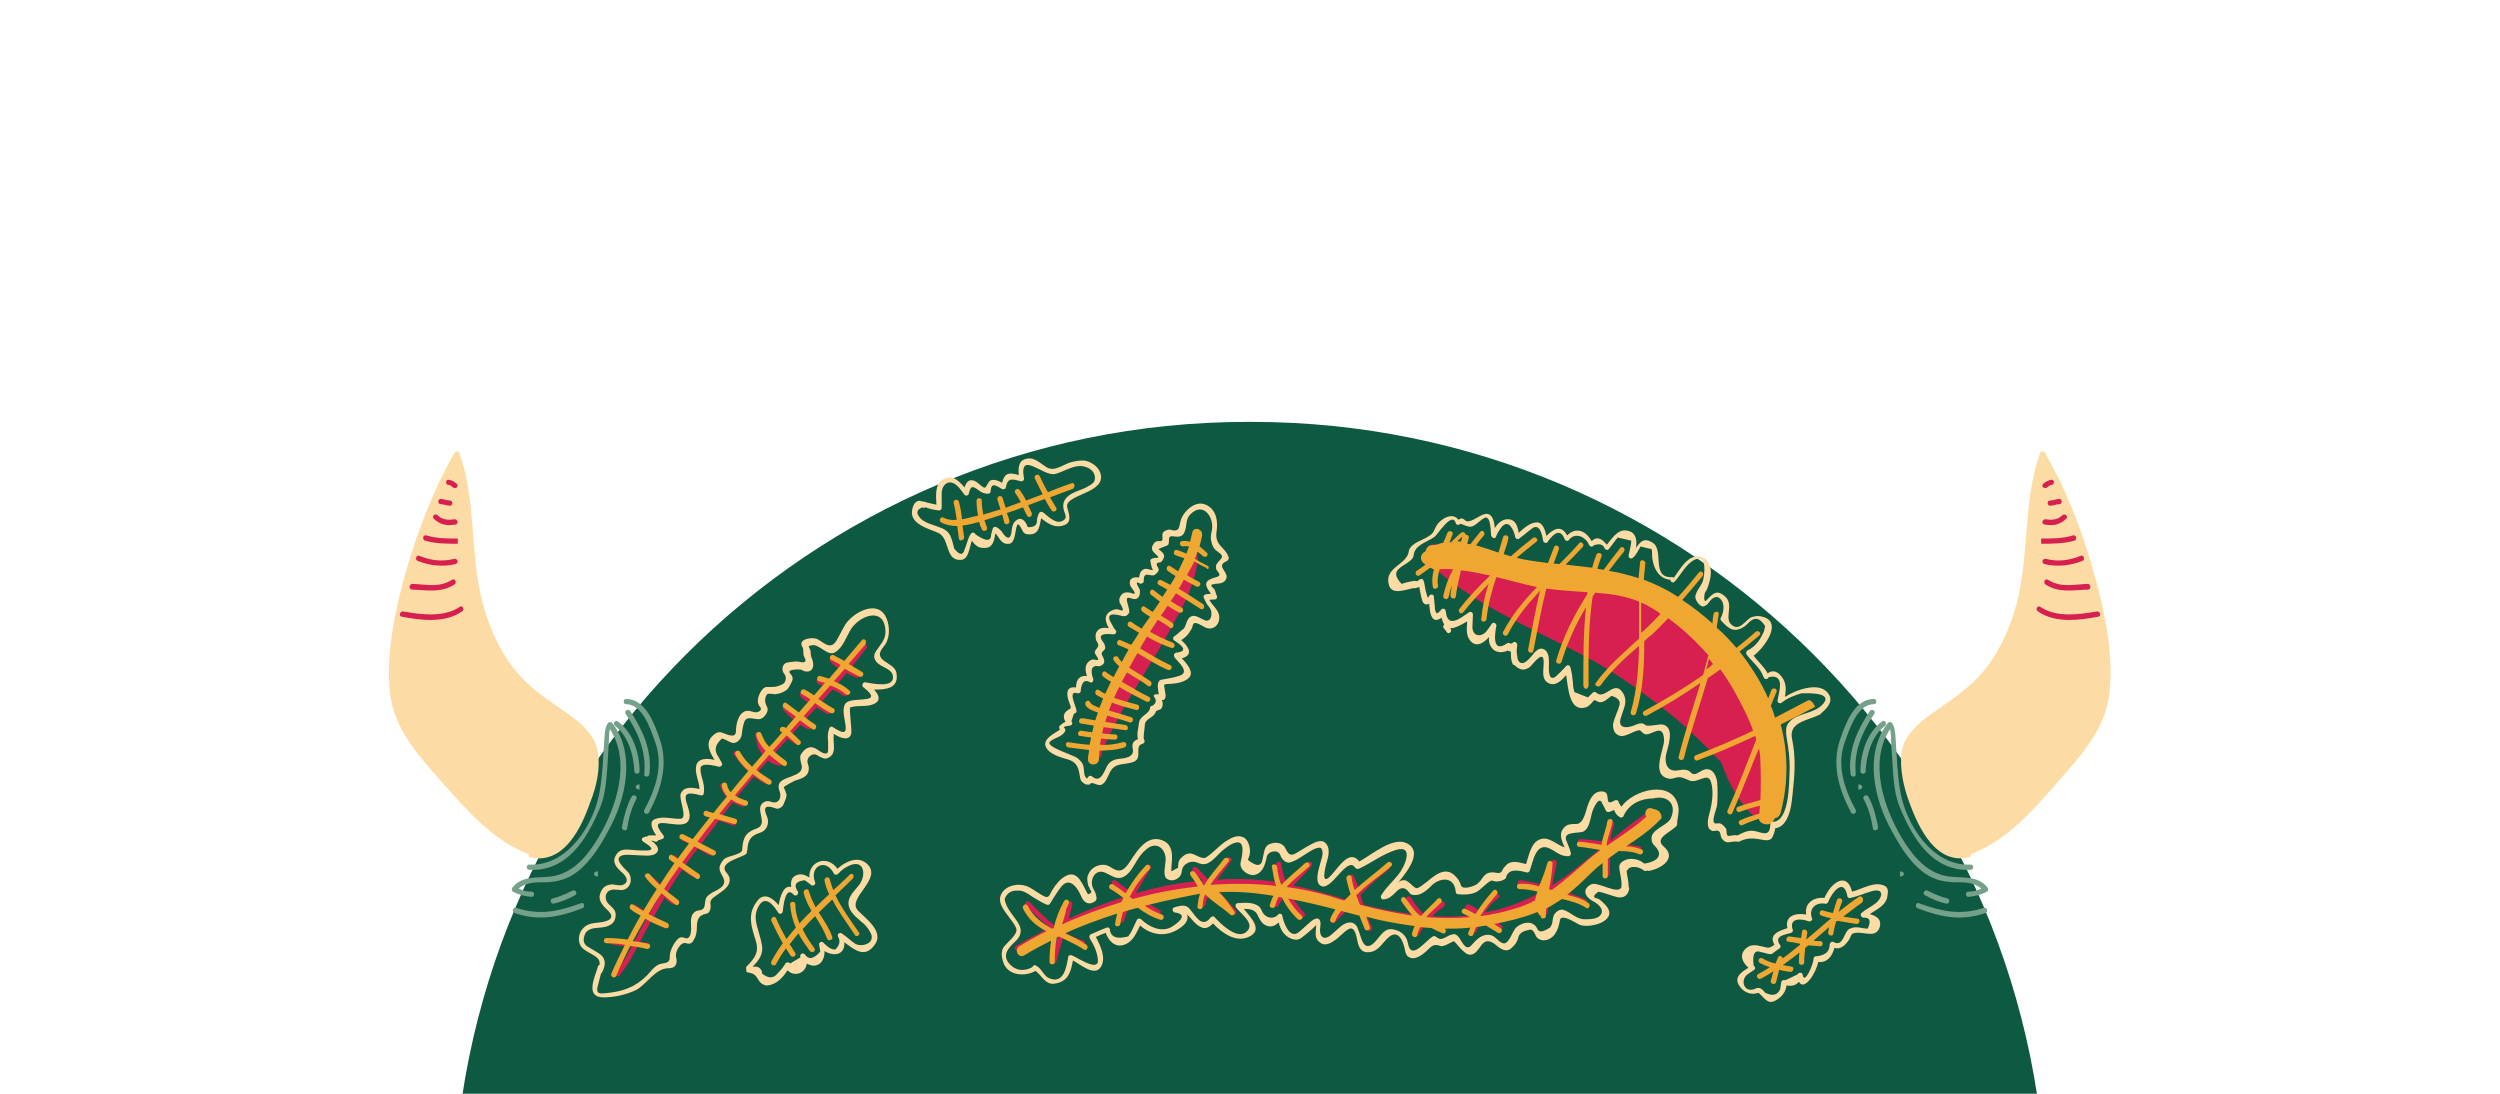 <?xml version="1.0" encoding="utf-8"?>
<!-- Generator: Adobe Illustrator 19.1.0, SVG Export Plug-In . SVG Version: 6.00 Build 0)  -->
<svg version="1.1" id="Layer_1"  width="480" height="210" xmlns="http://www.w3.org/2000/svg" xmlns:xlink="http://www.w3.org/1999/xlink" x="0px" y="0px"
	 viewBox="-65 292 480 210" style="enable-background:new -65 292 480 210;" xml:space="preserve">
<style type="text/css">
	.beast-crown-13-st-0{display:none;}
	.beast-crown-13-st-1{display:inline;fill:#0E5941;}
	.beast-crown-13-st-2{fill:#D72050;}
	.beast-crown-13-st-3{fill:#F0A732;}
	.beast-crown-13-st-4{fill:#FCDCA4;}
	.beast-crown-13-st-5{fill:#75A08A;}
</style>
<g id="Layer_1_1_" class="beast-crown-12-st-0">
	<path class="beast-crown-13-st-1" d="M328,749.4c0,84.3-68.3,152.6-152.6,152.6h-0.7C90.3,902,22,833.7,22,749.4V525.6C22,441.3,90.3,373,174.6,373
		h0.7c84.3,0,152.6,68.3,152.6,152.6V749.4z"/>
</g>
<g>
	<path class="beast-crown-13-st-2" d="M100.5,415.9c-7.9,10.6-17.8,19.3-25.8,29.8c-4,5.2-8.4,10.2-11.7,15.9c-1.6,2.7-3.2,5.5-4.7,8.3
		c-1.6,2.9-2.9,6.1-5.1,8.7c-0.4,0.5,0.3,1.2,0.7,0.7c1.7-2,2.9-4.4,4.1-6.7c1.4-2.8,3-5.4,4.5-8.1c3.4-6.1,7.8-11.2,11.9-16.8
		c8.3-11,18.6-20.2,26.9-31.2C101.8,415.9,100.9,415.4,100.5,415.9z"/>
	<path class="beast-crown-13-st-2" d="M59.3,473c-2.3-0.3-4.7,0-6.9-0.8c-0.6-0.2-0.9,0.8-0.3,1c2.2,0.7,4.6,0.4,6.9,0.8
		C59.7,474.1,60,473.1,59.3,473z"/>
	<path class="beast-crown-13-st-2" d="M63,469.3c-2-1.1-4-2.2-5.9-3.5c-0.5-0.4-1,0.5-0.5,0.9c1.9,1.3,3.9,2.4,5.9,3.5C63,470.5,63.5,469.6,63,469.3
		z"/>
	<path class="beast-crown-13-st-2" d="M64.6,464.7c-1.9-1-2.6-3.5-4.6-4.4c-0.6-0.3-1.1,0.6-0.5,0.9c2,0.9,2.7,3.4,4.6,4.4
		C64.7,465.9,65.2,465,64.6,464.7z"/>
	<path class="beast-crown-13-st-2" d="M68.7,459.5c-1.6-0.6-2.7-1.9-3.9-3.1c-0.5-0.5-1.2,0.2-0.7,0.7c1.3,1.3,2.6,2.7,4.3,3.4
		C69.1,460.7,69.3,459.7,68.7,459.5z"/>
	<path class="beast-crown-13-st-2" d="M71.8,455.3c-1.8-0.9-3.4-2.2-5.4-2.8c-0.6-0.2-0.9,0.8-0.3,1c1.9,0.6,3.4,1.9,5.1,2.7
		C71.9,456.5,72.4,455.6,71.8,455.3z"/>
	<path class="beast-crown-13-st-2" d="M76,449.5c-1.7-0.6-3.5-1-5.2-1.8c-0.6-0.2-0.9,0.7-0.3,1c1.7,0.7,3.5,1.1,5.2,1.8
		C76.3,450.7,76.6,449.7,76,449.5z"/>
	<path class="beast-crown-13-st-2" d="M77.8,445.8c-0.8-0.3-1.6-0.6-2.2-1.1c-0.6-0.5-1-1.3-1.3-2c-0.2-0.6-1.2-0.3-1,0.3c0.4,0.9,0.8,1.8,1.6,2.5
		c0.7,0.7,1.7,1,2.6,1.4C78.2,447,78.4,446,77.8,445.8z"/>
	<path class="beast-crown-13-st-2" d="M82.5,441.6c-2.3-1-4.2-3.2-5.7-5.2c-0.4-0.5-1.2,0-0.9,0.5c1.6,2.2,3.5,4.4,6.1,5.6
		C82.5,442.7,83,441.8,82.5,441.6z"/>
	<path class="beast-crown-13-st-2" d="M85.2,438.1c-1.1-1.2-2.4-2.2-3.7-3.1c-0.3-0.7-0.4-1.3-0.5-2c-0.1-0.6-1.1-0.6-1,0c0.1,0.7,0.3,1.5,0.5,2.2
		c0,0.2,0,0.4,0.2,0.5c0.8,1.7,2.1,3.1,4.1,3.3C85.3,439.1,85.4,438.4,85.2,438.1z"/>
	<path class="beast-crown-13-st-2" d="M88.1,433.9c-1-0.5-1.7-1.3-2.4-2c-0.5-0.5-1.2,0.2-0.7,0.7c0.8,0.8,1.6,1.7,2.6,2.2
		C88.1,435.1,88.7,434.2,88.1,433.9z"/>
	<path class="beast-crown-13-st-2" d="M90.6,431.1c-1.7-0.9-3.3-2.1-4.5-3.5c-0.4-0.5-1.1,0.2-0.7,0.7c1.3,1.5,2.9,2.8,4.7,3.7
		C90.7,432.2,91.2,431.4,90.6,431.1z"/>
	<path class="beast-crown-13-st-2" d="M94.2,428.2c-1.6-1.1-3.5-1.7-4.8-3.2c-0.4-0.5-1.1,0.2-0.7,0.7c1.4,1.5,3.4,2.1,5,3.3
		C94.2,429.4,94.7,428.6,94.2,428.2z"/>
	<path class="beast-crown-13-st-2" d="M97.5,424.7c-1.6-1.1-3.4-1.7-5.1-2.4c-0.6-0.2-0.9,0.7-0.3,1c1.7,0.7,3.4,1.2,4.9,2.3
		C97.5,425.9,98,425.1,97.5,424.7z"/>
	<path class="beast-crown-13-st-2" d="M99.7,421.2c-1.6-0.9-3.4-1.5-4.6-2.9c-0.4-0.5-1.1,0.2-0.7,0.7c1.3,1.5,3.2,2.2,4.9,3.1
		C99.8,422.4,100.3,421.5,99.7,421.2z"/>
	<path class="beast-crown-13-st-3" d="M100.5,414.9c-1.1,1.3-2.3,2.7-3.4,4c-0.7-0.4-1.3-0.7-2-1.1c-0.6-0.3-1.1,0.6-0.5,0.9c0.6,0.3,1.2,0.6,1.8,1
		c-0.7,0.9-1.5,1.7-2.2,2.6c-0.6-0.2-1.1-0.3-1.7-0.5c-0.6-0.2-0.9,0.8-0.3,1c0.4,0.1,0.8,0.2,1.2,0.3c-0.7,0.8-1.4,1.6-2.1,2.4
		c-0.6-0.4-1.2-0.8-1.8-1.1c-0.6-0.3-1.1,0.6-0.5,0.9c0.6,0.3,1.1,0.6,1.6,1c-0.7,0.8-1.5,1.6-2.2,2.5c-0.8-0.6-1.6-1.2-2.4-1.8
		c-0.5-0.4-1,0.5-0.5,0.9c0.8,0.6,1.5,1.1,2.3,1.7c-0.6,0.7-1.3,1.4-1.9,2.2c-0.1-0.1-0.2-0.2-0.4-0.2c-0.6-0.3-1.1,0.6-0.5,0.9
		c0.1,0,0.1,0.1,0.2,0.1c-0.8,0.9-1.6,1.9-2.5,2.8c-0.7-0.7-1.2-1.6-1.5-2.5c-0.2-0.6-1.1-0.4-1,0.3c0.3,1.1,1,2.1,1.8,3
		c-0.9,1-1.7,2-2.6,3c-0.9-0.8-1.7-1.7-2.3-2.8c-0.3-0.6-1.2-0.1-0.9,0.5c0.6,1.2,1.5,2.2,2.5,3.1c-1.2,1.4-2.3,2.7-3.4,4.1
		c-0.4-0.4-0.6-0.9-0.7-1.4c0-0.6-1-0.6-1,0c0,0.9,0.5,1.6,1,2.2c-0.9,1.1-1.8,2.1-2.6,3.2c-0.4-0.1-0.9-0.2-1.3-0.4
		c-0.6-0.2-0.9,0.8-0.3,1c0.3,0.1,0.6,0.2,0.9,0.2c-1.1,1.4-2.2,2.8-3.3,4.2l-1.8-0.9c-0.6-0.3-1.1,0.6-0.5,0.9l1.6,0.8
		c-0.7,1-1.5,2-2.2,3c-0.3-0.2-0.6-0.5-1-0.7c-0.5-0.4-1,0.5-0.5,0.9c0.3,0.2,0.6,0.4,0.9,0.6c-1,1.4-1.9,2.8-2.8,4.2
		c-0.7-0.6-1.3-1.3-1.9-2c-0.4-0.5-1.3,0-0.9,0.5c0.7,0.9,1.4,1.6,2.2,2.3c-0.9,1.4-1.8,2.8-2.6,4.2c-0.6-0.4-1.3-0.8-1.9-1.2
		c-0.5-0.4-1,0.5-0.5,0.9c0.6,0.5,1.3,0.9,1.9,1.2c-0.9,1.5-1.7,3.1-2.5,4.6c-1.4-0.2-2.7-0.3-4.1-0.3c-0.6,0-0.6,1,0,1
		c1.2,0,2.4,0.1,3.6,0.3c-0.9,1.8-1.8,3.6-2.6,5.5c-0.3,0.6,0.6,1.1,0.9,0.5c0.8-2,1.8-3.9,2.7-5.8c1.1,0.2,2.1,0.3,3.2,0.6
		c0.6,0.1,0.9-0.8,0.3-1c-1-0.2-2-0.4-3-0.5c0.8-1.5,1.6-2.9,2.4-4.3c1.2,0.7,2.5,1.3,3.9,1.8c0.6,0.2,0.9-0.7,0.3-1
		c-1.2-0.5-2.4-1.1-3.6-1.7c0.8-1.4,1.6-2.7,2.5-4c0.9,0.8,1.8,1.5,2.7,2.2c0.5,0.4,1-0.5,0.5-0.9c-0.9-0.7-1.8-1.4-2.7-2.1
		c0.9-1.5,1.9-2.9,2.9-4.3c1.1,0.8,2.2,1.6,3.3,2.3c0.5,0.4,1-0.5,0.5-0.9c-1.1-0.7-2.1-1.5-3.2-2.2c0.7-1,1.5-2.1,2.3-3.1
		c1.1,0.6,2.3,1.1,3.4,1.7c0.6,0.3,1.1-0.6,0.5-0.9l-3.3-1.7c1.1-1.5,2.2-2.9,3.4-4.4c1.2,0.3,2.4,0.7,3.6,1c0.6,0.2,0.9-0.8,0.3-1
		c-1.1-0.3-2.1-0.6-3.1-0.9c0.8-1,1.5-1.9,2.3-2.8c0.8,0.6,1.7,0.9,2.6,1.2c0.6,0.2,0.9-0.8,0.3-1c-0.7-0.2-1.5-0.5-2.2-1
		c1.1-1.4,2.3-2.7,3.4-4.1c0.9,0.7,1.9,1.4,2.9,2c0.6,0.3,1.1-0.5,0.5-0.9c-0.9-0.6-1.9-1.2-2.7-1.9c0.8-1,1.7-1.9,2.5-2.9
		c0.9,0.8,1.8,1.5,2.7,2.1c0.5,0.4,1-0.5,0.5-0.9c-0.8-0.6-1.7-1.3-2.5-2c0.9-1,1.7-1.9,2.6-2.9c0.7,0.5,1.3,1.1,1.9,1.7
		c0.5,0.5,1.2-0.3,0.7-0.7c-0.6-0.6-1.2-1.2-1.9-1.8c0.6-0.7,1.3-1.4,1.9-2.1c0.8,0.6,1.6,1.2,2.4,1.7c0.5,0.4,1-0.5,0.5-0.9
		c-0.8-0.5-1.5-1-2.2-1.6c0.7-0.8,1.5-1.7,2.2-2.5c1,0.7,2,1.4,3,1.9c0.6,0.3,1.1-0.6,0.5-0.9c-1-0.5-1.9-1.2-2.9-1.8
		c0.8-0.9,1.5-1.7,2.3-2.6c1.1,0.4,2.1,0.9,3,1.7c0.5,0.4,1.2-0.3,0.7-0.7c-0.9-0.8-1.9-1.4-3-1.8c0.7-0.8,1.4-1.6,2.1-2.4
		c0.9,0.5,1.8,1,2.8,1.5c0.6,0.3,1.1-0.6,0.5-0.9c-0.9-0.5-1.6-1-2.5-1.5c0,0,0,0-0.1,0c1.1-1.2,2.1-2.5,3.2-3.7
		C101.6,415.1,100.9,414.4,100.5,414.9z"/>
	<path class="beast-crown-13-st-2" d="M251.6,447.8c-2.6,1.7-5,3.6-7.4,5.6c0.1-1,0.4-2.1,0.7-3.1c0.2-0.6-0.8-0.9-1-0.3c-0.4,1.2-0.6,2.4-0.7,3.6
		c-1.6-0.2-3.2-0.4-4.8-0.5c-0.6,0-0.6,1,0,1c1.5,0,2.9,0.2,4.4,0.4c-3.2,2.6-6.3,5.3-9.8,7.5c0.3-1.4,0.6-2.8,0.9-4.3
		c0.1-0.6-0.9-0.9-1-0.3c-0.3,1.6-0.6,3.2-1,4.7c-1.6-0.5-3.2-0.8-4.9-1.1c-0.6-0.1-0.9,0.9-0.3,1c1.5,0.2,3,0.6,4.5,1
		c-0.9,0.5-1.8,1.1-2.8,1.5c-2.7,1.3-5.5,2.2-8.3,2.7c0.7-1.1,1.5-2,2.6-2.8c0.5-0.4-0.2-1.1-0.7-0.7c-1.1,0.9-2,2-2.8,3.2
		c-0.7-0.4-1.4-0.9-2.1-1.2c-0.6-0.3-1.1,0.6-0.5,0.9c0.6,0.3,1.2,0.7,1.8,1c-2.8,0.4-5.6,0.5-8.4,0.3c0.7-0.7,1.4-1.3,2.2-1.8
		c0.5-0.4,0-1.3-0.5-0.9c-1,0.8-2.1,1.7-3,2.6c-1.1-1-2.1-2.2-2.8-3.5c-0.3-0.5-1.2,0-0.9,0.5c0.6,1,1.3,1.9,2.1,2.8
		c-3.5-0.4-6.9-1-10.3-1.9c-0.2-0.6-0.4-1.2-0.6-1.9c1.7-1.7,3.5-3.4,5.5-4.9c0.5-0.4,0-1.3-0.5-0.9c-1.9,1.4-3.6,3-5.3,4.7
		c-0.3-0.9-0.6-1.7-1-2.5c-0.3-0.6-1.1-0.1-0.9,0.5c0.4,0.9,0.8,1.8,1.1,2.8c-0.4,0.4-0.9,0.9-1.3,1.3c-0.3-0.1-0.5-0.2-0.8-0.2
		c-3.3-1-6.4-1.9-9.7-2.6c1.2-1.2,2.4-2.4,3.5-3.7c0.4-0.5-0.3-1.2-0.7-0.7c-1.2,1.4-2.6,2.7-3.9,4.1c-0.1,0-0.1,0-0.2,0
		c-0.5-1.2-0.8-2.5-1-3.9c-0.1-0.6-1.1-0.4-1,0.3c0.2,1.2,0.5,2.3,0.9,3.4c-1.2-0.2-2.4-0.4-3.7-0.5c-2.8-0.3-5.6-0.3-8.5-0.1
		c0.9-1.2,1.8-2.4,2.7-3.6c0.4-0.5-0.5-1-0.9-0.5c-1,1.4-2.1,2.8-3.1,4.2c-0.1,0-0.2,0-0.3,0c-0.8-0.8-1.5-1.6-2.3-2.4
		c-0.5-0.5-1.2,0.3-0.7,0.7c0.6,0.6,1.2,1.2,1.8,1.8c-1.5,0.1-3,0.3-4.4,0.5c-2.8,0.4-5.6,1.1-8.4,1.9c0.9-1.6,1.8-3.2,2.8-4.8
		c0.4-0.5-0.5-1-0.9-0.5c-1.1,1.6-2,3.3-2.9,5c-1-0.7-1.9-1.3-2.8-2.1c-0.5-0.4-1.2,0.3-0.7,0.7c1,0.8,1.9,1.5,2.9,2.2
		c-3.9,1.2-7.7,2.7-11.3,4.4c0.2-0.9,0.5-1.8,0.7-2.7c0.2-0.6-0.8-0.9-1-0.3c-0.3,1.2-0.6,2.4-1,3.6c-0.5,0.2-0.9,0.5-1.4,0.7
		c-1.7-1.3-3.3-2.9-4.8-4.5c-0.5-0.5-1.2,0.3-0.7,0.7c1.5,1.5,2.9,2.9,4.6,4.2c-2.2,1.1-4.4,2.3-6.5,3.5c-0.6,0.3-0.1,1.2,0.5,0.9
		c2.2-1.3,4.5-2.5,6.8-3.7c0.3,0.2,0.5,0.4,0.8,0.6c-0.4,1.7-0.9,3.4-1.4,5c-0.2,0.6,0.8,0.9,1,0.3c0.4-1.6,0.9-3.2,1.3-4.7
		c1.1,0.7,2.3,1.2,3.6,1.6c0.6,0.2,0.9-0.8,0.3-1c-1.3-0.4-2.5-0.9-3.6-1.6c0.1-0.4,0.2-0.8,0.3-1.2c3.7-1.7,7.4-3.2,11.3-4.4
		c-0.4,1-0.8,2.1-1.2,3.1c-0.2,0.6,0.8,0.9,1,0.3c0.4-1.3,0.9-2.6,1.5-3.8c0.1,0,0.2,0,0.2-0.1c1.5,1,3,1.9,4.6,2.7
		c0.6,0.3,1.1-0.6,0.5-0.9c-1.3-0.7-2.5-1.4-3.8-2.2c2.8-0.8,5.7-1.4,8.6-1.9c1.4-0.2,2.8-0.4,4.2-0.5c0,0,0,0,0.1,0.1
		c-0.6,1-1.1,2.1-1.3,3.3c-0.1,0.6,0.8,0.9,1,0.3c0.2-1,0.6-1.9,1.1-2.8c1.4,1.5,2.8,3,4.1,4.5c0.4,0.5,1.1-0.2,0.7-0.7
		c-1.4-1.6-2.8-3.2-4.3-4.7c0,0,0,0,0,0c4.2-0.3,8.4-0.1,12.5,0.5c0.2,0,0.4,0.1,0.7,0.1c0,0.1,0.1,0.1,0.1,0.2
		c-0.7,0.8-1.3,1.6-1.8,2.5c-0.3,0.6,0.6,1.1,0.9,0.5c0.4-0.7,0.9-1.4,1.4-2c0.7,1.5,1.7,2.9,2.9,4.1c0.4,0.5,1.2-0.2,0.7-0.7
		c-1.2-1.3-2.1-2.7-2.9-4.2c0,0,0.1-0.1,0.1-0.1c3.6,0.7,7,1.8,10.5,2.9c-0.8,0.8-1.6,1.7-2.5,2.5c-0.5,0.5,0.3,1.2,0.7,0.7
		c1-1,1.9-1.9,2.8-2.9c0.6,0.2,1.3,0.4,2,0.5c0.4,1.3,0.9,2.5,1.4,3.8c0.3,0.6,1.1,0.1,0.9-0.5c-0.5-1-0.8-1.9-1.2-2.9
		c3.5,0.9,7.1,1.5,10.7,1.8c-0.5,0.7-1,1.4-1.4,2.1c-0.3,0.6,0.6,1.1,0.9,0.5c0.4-0.8,0.9-1.5,1.5-2.2c0.7,0.6,1.6,1,2.4,1.4
		c0.6,0.3,0.9-0.7,0.3-1c-0.5-0.2-1-0.5-1.4-0.8c2.8,0.1,5.5,0,8.2-0.4c-0.3,0.7-0.6,1.3-0.9,2c-0.2,0.6,0.7,0.9,1,0.3
		c0.3-0.8,0.7-1.7,1.2-2.4c1.1,0.7,2.1,1.5,3.1,2.2c0.5,0.4,1-0.5,0.5-0.9c-0.7-0.6-1.5-1.1-2.2-1.6c2.5-0.5,5-1.2,7.4-2.3
		c1.1-0.5,2.1-1,3.2-1.6c-0.2,0.9-0.4,1.9-0.6,2.8c-0.1,0.6,0.9,0.9,1,0.3c0.2-1.3,0.5-2.5,0.8-3.8c0,0,0,0,0,0
		c2,0.6,4.1,1.4,6.1,2.1c0.6,0.2,0.9-0.7,0.3-1c-1.7-0.7-3.5-1.3-5.3-1.9c3.2-2.1,6.2-4.3,9.2-6.8c-0.1,1.3-0.1,2.2-0.1,4.2h1
		c0-2,0-3.5,0.2-5.1c0.1-0.1,0.2-0.2,0.3-0.3c1.6,0.3,3.3,0.6,4.9,0.8c0.6,0.1,0.9-0.9,0.3-1c-1.4-0.2-2.8-0.5-4.2-0.7
		c2.2-1.8,4.4-3.7,6.8-5.3C252.6,448.5,252.1,447.5,251.6,447.8z"/>
	<path class="beast-crown-13-st-3" d="M253.1,447.5c-0.3-0.1-0.7-0.2-1-0.3c-1-0.3-1.5,0.9-1,1.6c-2.3,2.1-5,3.8-7.6,5.6c0,0,0,0,0,0
		c0-0.1,0-0.2,0-0.4c0.2-1.5,0.9-2.8,1.1-4.3c0.1-0.6-0.9-0.6-1,0c-0.2,1.5-0.9,2.9-1.1,4.5c-1.4-0.2-2.8-0.5-4.3-0.6
		c-0.6,0-0.6,1,0,1c1.4,0.1,2.7,0.4,4.1,0.6c-0.8,0.6-1.6,1.2-2.3,1.8c-2.5,2.2-4.7,4.2-7.1,5.9c-0.2-0.1-0.3-0.1-0.5-0.2
		c0-0.1,0.1-0.3,0.1-0.4c0.3-1.5,0.5-3,0.6-4.5c0-0.6-0.8-0.7-1-0.1c-0.4,1.5-1,3-1.6,4.5c-1.2-0.4-2.5-0.6-3.8-0.5
		c-0.6,0-0.6,1,0,1c1.2,0,2.4,0.2,3.5,0.5c0,0.1-0.1,0.2-0.1,0.2c-0.1,0.4-0.3,1-0.4,1.5c-1.2,0.6-2.5,1.2-4,1.6
		c-2.2,0.7-4.3,1.1-6.5,1.4c0.9-1.5,2-2.8,3.2-4.2c0.4-0.5-0.3-1.2-0.7-0.7c-1.3,1.4-2.4,2.9-3.4,4.5c-0.6-0.3-1.3-0.7-1.9-1
		c-0.6-0.3-1.1,0.6-0.5,0.9c0.5,0.2,1,0.5,1.4,0.7c-2.8,0.2-5.7,0.2-8.5,0c0.9-1,2-1.9,2.9-2.8c0.4-0.5-0.3-1.2-0.7-0.7
		c-1,1.1-2.2,2.1-3.2,3.3c-1.3-0.9-2-2.3-3-3.5c-0.4-0.5-1.1,0.2-0.7,0.7c0.7,0.9,1.3,1.9,2.1,2.7c-3.4-0.5-6.8-1.2-10.1-2.1
		c-0.2-0.6-0.5-1.2-0.7-1.8c0,0,0.1,0,0.1-0.1c2-2.1,4.5-3.6,6.6-5.5c0.5-0.4-0.2-1.1-0.7-0.7c-2,1.8-4.3,3.4-6.3,5.3
		c-0.3-0.8-0.5-1.6-0.6-2.5c-0.1-0.6-1.1-0.4-1,0.3c0.2,1,0.5,2,0.8,3c-0.4,0.4-0.8,0.8-1.2,1.2c-0.9-0.2-1.7-0.5-2.6-0.8
		c-2.7-0.8-5.6-1.4-8.5-1.8c1.3-1.4,2.9-2.6,4.3-3.9c0.5-0.4-0.2-1.1-0.7-0.7c-1.5,1.4-3.2,2.7-4.6,4.2c-0.4-1.1-0.7-2.3-0.8-3.5
		c-0.1-0.6-1.1-0.6-1,0c0.2,1.2,0.4,2.5,0.8,3.7c-4.2-0.5-8.5-0.5-12.6-0.2c1-1.6,2.3-3,3.5-4.5c0.4-0.5-0.5-1-0.9-0.5
		c-1.3,1.7-2.8,3.3-3.8,5.1c0,0-0.1,0-0.1,0c-0.3-0.4-0.5-0.9-0.8-1.3c-0.1-0.2-0.3-0.4-0.5-0.7c-0.1-0.2-0.2-0.4-0.3-0.4
		c0,0,0-0.1-0.1-0.1c0,0-0.1-0.1-0.1-0.1c-0.2-0.3-0.8-0.1-0.8,0.2c-0.1,0.4,0.2,0.6,0.4,0.9c0.4,0.5,0.7,1.1,1.1,1.7
		c-1.7,0.2-3.3,0.4-4.9,0.7c-2.5,0.4-5,1-7.6,1.7c-0.2-0.1-0.4-0.3-0.6-0.4c1-2,2.3-3.8,3.8-5.3c0.5-0.5-0.3-1.2-0.7-0.7
		c-1.5,1.5-2.8,3.4-3.9,5.3c-0.8-0.6-1.6-1.2-2.4-1.7c-0.6-0.3-1.1,0.5-0.5,0.9c0.9,0.5,1.7,1.1,2.5,1.7c-0.1,0.3-0.3,0.5-0.4,0.8
		c-3.9,1.2-7.7,2.6-11.4,4.3c0.3-0.9,0.6-1.8,0.8-2.8c0-0.1,0-0.1,0-0.2c0.2-0.3,0.3-0.7,0.5-1c0.3-0.6-0.5-1.1-0.9-0.5
		c-0.9,1.6-1.6,3.4-2,5.2c-0.1,0-0.2,0.1-0.3,0.1c-1.9-1-3.6-2.3-4.7-4.4c-0.3-0.6-1.1-0.1-0.9,0.5c1,2.1,2.6,3.4,4.5,4.4
		c-1.8,0.9-3.6,1.9-5.2,2.9c-1.1,0.7-0.1,2.4,1,1.7c1.6-1,3.3-1.9,5.1-2.8c-0.2,1.4-0.3,2.8-0.3,4.1c0,0.6,1,0.6,1,0
		c0-1.6,0.1-3.1,0.4-4.7c0.1-0.1,0.2-0.1,0.4-0.2c1.6,0.8,3.3,1.5,4.8,2.5c0.5,0.4,1-0.5,0.5-0.9c-1.3-0.9-2.7-1.6-4.1-2.2
		c3.2-1.5,6.6-2.7,10-3.8c-0.2,0.7-0.3,1.3-0.4,2c-0.1,0.6,0.9,0.6,1,0c0.1-0.8,0.3-1.6,0.5-2.3c1-0.3,1.9-0.6,2.9-0.8
		c1.3,1,2.7,1.8,4.3,2.3c0.6,0.2,0.9-0.8,0.3-1c-1.2-0.4-2.3-1-3.3-1.7c3.2-0.8,6.4-1.5,9.5-2.1c0.4-0.1,0.7-0.1,1.1-0.2
		c-0.3,0.8-0.4,1.6-0.5,2.5c0,0.6,1,0.6,1,0c0-0.9,0.2-1.7,0.5-2.4c1.4,1.5,3.3,2.5,4.8,3.9c0.4,0.4,1.1-0.1,0.8-0.6
		c-0.9-1.2-1.8-2.7-3-3.7c3.5-0.2,7,0.1,10.5,0.7c-0.3,0.5-0.5,1.1-0.7,1.7c-0.2,0.6,0.8,0.9,1,0.3c0.2-0.7,0.4-1.3,0.7-1.8
		c0.2,0,0.4,0.1,0.6,0.1c0.8,1.6,1.8,3,3.1,4.2c0.5,0.4,1.2-0.3,0.7-0.7c-1-0.9-1.9-2.1-2.6-3.3c3,0.6,6.1,1.3,9.1,2.1
		c-0.4,0.6-0.8,1.2-1,1.9c-0.2,0.6,0.8,0.9,1,0.3c0.2-0.7,0.6-1.3,1.1-1.9c1.2,0.3,2.3,0.6,3.5,0.9c0.3,0.8,0.7,1.7,1,2.5
		c0.2,0.6,1.2,0.3,1-0.3c-0.2-0.7-0.5-1.3-0.7-2c0.8,0.2,1.6,0.4,2.4,0.6c2.3,0.5,4.6,0.9,6.9,1.2c-0.2,0.5-0.4,0.9-0.5,1.5
		c-0.1,0.6,0.8,0.9,1,0.3c0.1-0.6,0.3-1.1,0.6-1.6c0.7,0.1,1.5,0.1,2.2,0.2c0.7,0.4,1.4,0.7,2.1,1c0.6,0.2,0.8-0.6,0.4-0.9
		c1.6,0,3.2,0,4.9-0.2c-0.1,0.3-0.3,0.7-0.4,1c-0.2,0.6,0.8,0.9,1,0.3c0.1-0.5,0.3-1,0.5-1.4c0.6-0.1,1.3-0.2,1.9-0.3
		c0.8,0.5,1.5,0.9,2.3,1.4c0.6,0.3,1.1-0.5,0.5-0.9c-0.4-0.2-0.8-0.5-1.2-0.8c2.6-0.5,5.2-1.1,7.8-2.1c0.2-0.1,0.3-0.1,0.5-0.2
		c0.1,0.2,0.2,0.4,0.4,0.6c0.1,0.1,0.1,0.1,0.2,0.1c0,0,0,0.1,0,0.1c0,0.6,1,0.6,1,0c0-0.5,0-1,0.1-1.5c1.1-0.5,2-1.2,3-1.8
		c1.6,0.4,3.3,0.8,4.6,1.7c0.5,0.4,1-0.5,0.5-0.9c-1.2-0.9-2.7-1.2-4.1-1.6c1.6-1.3,3.1-2.7,4.6-4.2c0.7-0.7,1.4-1.3,2.2-1.9
		c0,0.8,0,1.7,0,2.5c0,0.6,1,0.6,1,0c0-1.1,0-2.2,0-3.3c0.7-0.5,1.4-1,2.1-1.5c1.3,0,2.7,0.1,3.9,0.6c0.6,0.3,1.1-0.6,0.5-0.9
		c-1-0.4-2-0.6-3-0.6c2.4-1.6,4.8-3.2,6.8-5.4C254.1,448.6,253.8,447.8,253.1,447.5z"/>
	<g>
		<polygon class="beast-crown-13-st-2" points="165.1,399.2 165.1,399.2 165.1,399.2 		"/>
		<path class="beast-crown-13-st-2" d="M164.8,396v-0.2c0-0.1,0.2-0.1,0.2-0.2c0-0.2,0.2-0.4,0.2-0.5c0-0.6-0.7-0.6-0.9-0.1
			c-0.5,1.4-1.1,2.8-1.8,4.2c-0.1,0-0.1,0.1-0.1,0.2c-0.2,0.4-0.4,0.9-0.6,1.3c-2,3.9-4.2,7.8-6.1,11.7c-2,3.5-3.9,7-5.6,10.6
			c-2.4,4.4-4.3,8.9-4.8,14.1c0,0.6,0.7,0.6,0.9,0.2c0.1,0,0.3-0.1,0.3-0.3c0-0.2,0.1-0.5,0.1-0.7c3.6-8.8,9.6-16.6,13.9-25
			c2.2-3.7,3.9-7.5,4.5-11.9c0,0,0,0,0,0c0,0,0-0.1,0-0.2c0-0.2-0.1-0.3-0.2-0.4c0.1-0.4,0.1-0.8,0.2-1.2c0-0.2,0.1-0.5,0.1-0.7
			c0.1-0.1-0.1-0.3-0.1-0.5C165.1,396.1,165.8,396.1,164.8,396z"/>
	</g>
	<path class="beast-crown-13-st-3" d="M166.8,400.6c-0.8-0.4-1.6-0.8-2.4-1.3c0.2-0.4,0.4-0.9,0.5-1.4c0.4,0.3,0.8,0.6,1.1,0.9
		c0.5,0.4,1.2-0.3,0.7-0.7c-0.4-0.4-0.9-0.8-1.4-1.2c0.2-0.7,0.4-1.4,0.5-2.1c0.2-1.3-1.7-1.8-1.9-0.5c-0.1,0.6-0.3,1.2-0.4,1.7
		c-0.5-0.1-1.1-0.2-1.6-0.1c-0.6,0.1-0.4,1.1,0.3,1c0.3-0.1,0.7,0,1.1,0c-0.2,0.5-0.3,0.9-0.5,1.4c-0.6-0.3-1.2-0.5-1.8-0.7
		c-0.6-0.2-0.9,0.8-0.3,1c0.6,0.2,1.1,0.4,1.7,0.6c-0.4,0.8-0.8,1.7-1.2,2.5c-0.5-0.3-1-0.7-1.5-1c-0.5-0.4-1,0.5-0.5,0.9
		c0.5,0.4,1,0.7,1.5,1c-0.3,0.6-0.6,1.1-1,1.7c-0.6-0.3-1.1-0.6-1.7-0.9c-0.6-0.3-1.1,0.6-0.5,0.9c0.6,0.3,1.1,0.6,1.6,0.9
		c-0.3,0.5-0.6,0.9-0.9,1.4c-0.6-0.4-1.2-0.9-1.7-1.3c-0.5-0.4-1,0.5-0.5,0.9c0.6,0.4,1.1,0.9,1.7,1.3c-0.5,0.7-0.9,1.4-1.4,2
		c-0.5-0.3-1-0.7-1.5-1c-0.5-0.4-1,0.5-0.5,0.9c0.5,0.4,1,0.7,1.5,1c-0.5,0.8-1.1,1.5-1.6,2.3c-0.7-0.4-1.3-0.8-2-1.3
		c-0.5-0.3-1,0.5-0.5,0.9c0.7,0.4,1.3,0.8,2,1.2c-0.5,0.8-1,1.6-1.5,2.3c-0.7-0.3-1.4-0.6-2.1-0.9c-0.6-0.2-0.9,0.8-0.3,1
		c0.6,0.2,1.3,0.5,1.9,0.8c-0.5,0.8-0.9,1.6-1.3,2.4c-0.3-0.3-0.5-0.5-0.7-0.9c-0.4-0.5-1.2,0-0.9,0.5c0.3,0.5,0.7,0.9,1.1,1.2
		c-0.4,0.7-0.7,1.4-1.1,2.1c-0.5-0.3-1-0.6-1.5-1c-0.5-0.4-1,0.5-0.5,0.9c0.5,0.4,1,0.7,1.5,1c-0.4,0.8-0.7,1.5-1.1,2.3
		c-0.4-0.2-0.8-0.4-1.2-0.7c-0.5-0.4-1,0.5-0.5,0.9c0.4,0.3,0.9,0.5,1.3,0.7c-0.2,0.6-0.5,1.2-0.7,1.8c-0.8-0.3-1.6-0.6-1.8-1.1
		c-0.3-0.6-1.1-0.1-0.9,0.5c0.3,0.8,1.5,1.2,2.4,1.5c-0.2,0.5-0.3,1-0.5,1.5c-0.8-0.1-1.6-0.3-2.5-0.4c-0.6-0.1-0.9,0.8-0.3,1
		c0.8,0.1,1.6,0.3,2.5,0.4c-0.1,0.4-0.2,0.9-0.3,1.3c-0.7-0.1-1.4-0.2-2.1-0.3c-0.6-0.1-0.9,0.9-0.3,1c0.7,0.1,1.5,0.2,2.2,0.3
		c-0.1,0.5-0.2,0.9-0.3,1.4c-1.4-0.1-2.8-0.3-4.1-0.5c-0.6-0.1-0.6,0.9,0,1c1.3,0.2,2.6,0.3,4,0.5c0,0.3-0.1,0.6-0.1,0.9
		c0,0.1-0.1,0.2-0.1,0.3v0.6c0,1.3,2,1.3,2.1,0c0-0.6,0.1-1.1,0.1-1.7c1.7,0,3.3-0.1,4.8-0.6c0.6-0.2,0.4-1.2-0.3-1
		c-1.4,0.4-2.9,0.6-4.4,0.5c0.1-0.4,0.1-0.8,0.2-1.2c0.9,0.1,1.8,0.2,2.7,0.2c0.6,0,0.6-1,0-1c-0.8,0-1.7-0.1-2.5-0.2
		c0.1-0.4,0.2-0.8,0.3-1.2c1.4,0.2,2.8,0.4,4.2,0.6c0.6,0.1,0.6-0.9,0-1c-1.3-0.2-2.6-0.4-3.9-0.6c0.1-0.4,0.3-0.8,0.4-1.2
		c1.4,0.4,2.9,0.8,4.3,1.3c0.6,0.2,0.9-0.8,0.3-1c-1.3-0.4-2.6-0.8-4-1.2c-0.1,0-0.2-0.1-0.3-0.1c0.2-0.5,0.4-1,0.6-1.5
		c1.5,0.6,3.1,1,4.6,1.4c0.6,0.2,0.9-0.8,0.3-1c-1.5-0.4-3-0.8-4.5-1.3c0.3-0.7,0.6-1.4,1-2.1c1.7,1,3.4,1.9,5.2,2.8
		c0.6,0.3,1.1-0.6,0.5-0.9c-1.8-0.9-3.5-1.9-5.2-2.9c0.3-0.6,0.6-1.2,1-1.8c1.3,0.9,2.8,1.6,4,2.6c0.5,0.4,1-0.5,0.5-0.9
		c-1.3-0.9-2.7-1.7-4.1-2.6c0.5-0.9,1-1.8,1.6-2.8c1.9,1.1,3.7,2.3,5.8,3.2c0.6,0.3,1.1-0.6,0.5-0.9c-2-0.9-3.9-2.1-5.8-3.2
		c0.4-0.8,0.9-1.5,1.3-2.3c1.5,0.9,3,1.6,4.7,2.2c0.6,0.2,0.9-0.7,0.3-1c-1.5-0.6-3-1.3-4.4-2.1c0.5-0.8,1-1.5,1.5-2.3
		c0.8,0.5,1.6,0.9,2.3,1.5c0.5,0.4,1-0.5,0.5-0.9c-0.7-0.5-1.5-1-2.2-1.4c0.4-0.6,0.9-1.3,1.3-1.9c0.7,0.5,1.4,0.9,2.2,1.3
		c0.6,0.3,1.1-0.6,0.5-0.9c-0.7-0.4-1.4-0.8-2.1-1.3c0.3-0.5,0.7-1,1-1.5c1.6,1,3.1,2,4.7,3c0.5,0.4,1-0.5,0.5-0.9
		c-1.5-1-3.1-2-4.7-3c0.4-0.5,0.7-1.1,1-1.7c0.8,0.4,1.6,0.9,2.4,1.3c0.6,0.3,1.1-0.6,0.5-0.9c-0.8-0.4-1.6-0.8-2.3-1.3
		c0.5-0.9,1-1.7,1.4-2.6c0.8,0.4,1.5,0.9,2.3,1.2C166.9,401.7,167.4,400.8,166.8,400.6z"/>
	<path class="beast-crown-13-st-2" d="M275.9,439.2c0-10.4-10.5-21.4-16.9-27.9c-6.5-6.6-13.7-8.2-22.5-9.5c-4.9-0.7-9.9-0.9-14.8-1.8
		c-3.9-0.7-7.1-3-11.1-3.5c-2-0.2-2.7,2.9-1,3.7c0,0,0.1,0,0.1,0.1c0.1,0.2,0.3,0.4,0.5,0.6c8.7,7.7,19.2,11.8,29.3,17.2
		c6.2,3.3,11.9,7.5,17.3,11.9c3.1,2.6,5.9,5.5,8.7,8.4c1.3,3.7,3,7.2,5.9,10c0.8,0.8,2,0.8,2.8,0
		C276.7,446.1,276.8,442.6,275.9,439.2z"/>
	<path class="beast-crown-13-st-3" d="M282.1,426.5c-2.1,1.1-4.2,2.2-6.3,3.3c-0.2-0.8-0.5-1.6-0.8-2.3c0.4-0.9,0.7-1.8,1.1-2.7
		c0.2-0.6-0.7-0.9-1-0.3c-0.2,0.5-0.4,1.1-0.6,1.6c-1.4-3.2-3.3-6.2-5.5-9c1.3-1,2.6-2.1,3.8-3.1c0.5-0.4-0.2-1.1-0.7-0.7
		c-1.2,1.1-2.5,2.1-3.7,3.1c-1.2-1.4-2.4-2.7-3.8-3.9c0.1-0.9,0.3-1.7,0.4-2.6c0.1-0.6-0.9-0.6-1,0c-0.1,0.6-0.2,1.2-0.2,1.8
		c-1.8-1.6-3.7-3.1-5.8-4.5c1.3-1.5,2.6-3,3.9-4.6c0.4-0.5-0.3-1.2-0.7-0.7c-1.3,1.6-2.6,3.2-4,4.7c-0.1,0-0.1-0.1-0.2-0.1
		c-2.1-1.4-4.3-2.4-6.4-3.2c0.1-1,0.2-2.1,0.3-3.1c0.1-0.6-0.9-0.9-1-0.3c-0.1,1-0.2,2-0.3,3.1c-1.9-0.6-3.8-1.1-5.7-1.4
		c0.9-1.2,1.9-2.5,2.9-3.7c0.4-0.5-0.3-1.2-0.7-0.7c-1.1,1.4-2.2,2.8-3.2,4.2c-0.4-0.1-0.8-0.1-1.2-0.2c0.2-0.8,0.5-1.6,0.8-2.4
		c0.2-0.6-0.7-0.9-1-0.3c-0.3,0.8-0.6,1.7-0.8,2.5c-1.7-0.2-3.4-0.4-5.1-0.6c1.1-1.1,2.2-2.2,3.3-3.4c0.4-0.5-0.3-1.2-0.7-0.7
		c-1.2,1.4-2.5,2.7-3.8,4c-0.4,0-0.7-0.1-1.1-0.1c0.3-0.9,0.7-1.8,1-2.7c0.2-0.6-0.6-1.1-0.9-0.5c-0.4,1-0.8,2.1-1.2,3.1
		c-1.5-0.2-3.1-0.4-4.7-0.7c-0.4-0.1-0.9-0.2-1.3-0.3c1.2-1,2.5-2.1,3.8-3.1c0.5-0.4-0.2-1.1-0.7-0.7c-1.4,1.1-2.9,2.3-4.2,3.5
		c-0.5-0.1-0.9-0.3-1.4-0.4c0.3-1,0.7-2,0.9-3c0.2-0.6-0.8-0.9-1-0.3c-0.3,1-0.6,2-0.9,3c-1.4-0.5-2.9-1-4.3-1.4
		c0.5-0.7,1-1.3,1.5-1.9c0.4-0.5-0.3-1.2-0.7-0.7c-0.6,0.8-1.3,1.6-1.9,2.4c-0.2,0-0.4-0.1-0.6-0.1c0.1-0.4,0.2-0.7,0.3-1.1
		c0.1-0.4-0.3-0.7-0.6-0.6c0-0.4-0.5-0.7-0.9-0.4c-0.7,0.6-1.3,1.2-1.9,1.8c-0.1,0-0.2,0-0.3,0c0.2-0.5,0.4-1,0.6-1.5
		c0.2-0.6-0.7-0.9-1-0.3c-0.2,0.6-0.5,1.2-0.8,1.9c-0.4,0.1-0.9,0.2-1.3,0.4c-0.4,0-0.7,0.1-1.1,0.1c-0.5,0.1-0.9,0.6-1,1.1
		c-0.1,0.1-0.2,0.2-0.4,0.3c-0.9,0.8-0.4,1.9,0.4,2.3c-0.5,0.4-1.1,0.8-1.7,1.2c-0.5,0.4,0,1.2,0.5,0.9c0.7-0.5,1.4-1,2.1-1.5
		c0.1,0.1,0.3,0.1,0.4,0.2c0.1,0.1,0.2,0.1,0.3,0.1c-0.3,1.2-0.4,2.3-0.2,3.4c0.1,0.6,1.1,0.4,1-0.3c-0.2-1,0-2,0.3-3.1
		c0.9-0.1,1.7,0,2.6,0c-0.9,1.6-1.5,3.3-1.9,5.1c-0.1,0.6,0.8,0.9,1,0.3c0.2-0.8,0.4-1.6,0.7-2.4c-0.1,0.7-0.3,1.3-0.3,2
		c-0.1,0.6,0.9,0.9,1,0.3c0.2-1.7,0.6-3.4,1-5.1c1.9,0.2,3.7,0.6,5.6,1c-2.1,2-4.1,4.1-5.9,6.4c-0.4,0.5,0.3,1.2,0.7,0.7
		c1.5-1.9,3.2-3.7,4.9-5.5c-0.7,2.2-1.2,4.5-1.4,6.8c-0.1,0.6,0.9,0.6,1,0c0.3-2.8,1-5.5,1.9-8.1c2.6,0.6,5.2,1.4,7.8,1.9
		c-2.5,2.6-4.8,5.4-6.5,8.6c-0.3,0.6,0.6,1.1,0.9,0.5c1.6-3.2,3.8-5.8,6.2-8.4c-0.9,3.7-1.6,7.6-2.3,11.3c-0.1,0.6,0.8,0.9,1,0.3
		c0.8-4,1.5-8.1,2.5-12c2.7,0.4,5.3,0.5,7.9,0.7c0,0.2-0.1,0.4-0.1,0.5c-2.5,3.9-4.6,8.1-5.9,12.6c-0.2,0.6,0.8,0.9,1,0.3
		c1.1-3.6,2.7-7.2,4.7-10.5c-0.5,5-0.5,9.9-0.5,14.9c0,1,1,1,1,0c0-5-0.1-11.3,0.8-17c0.2-0.3,0.3-0.5,0.5-0.7
		c2.9,0.2,5.7,0.6,8.4,1.7c0,2.4,0,4.7,0,7.1c-2.9,2.7-5.9,5.2-8.3,8.5c-0.4,0.5,0.5,1,0.9,0.5c2.1-2.9,4.7-5.3,7.4-7.6
		c-0.1,4.3-0.4,8.6-1.6,12.7c-0.2,0.6,0.8,0.9,1,0.3c1.4-4.5,1.6-9.2,1.6-13.9c0.4-0.4,0.8-0.8,1.3-1.1c1.1-1,2.2-2.2,3.3-3.3
		c2.8,2,5.4,4.5,7.7,7.1c-0.3,1.3-0.7,2.6-1,3.8c-3.6,2.5-7.4,4.8-11.3,6.9c-0.6,0.3-0.1,1.2,0.5,0.9c3.5-1.9,7-4,10.3-6.3
		c-1.4,4.7-3,9.4-4.2,14.2c-0.2,0.6,0.8,0.9,1,0.3c1.3-5.2,3.1-10.2,4.6-15.4c0.8-0.5,1.6-1.1,2.4-1.7c1.3,1.8,2.5,3.7,3.5,5.7
		c1.1,2.1,2.1,4,2.8,6.1c-3.6,1.7-7.3,3.3-11,4.7c-0.6,0.2-0.3,1.2,0.3,1c3.8-1.4,7.4-3,11.1-4.7c0.1,0.2,0.1,0.5,0.2,0.7
		c-1.8,4.6-3.5,9.1-5.5,13.6c-0.3,0.6,0.6,1.1,0.9,0.5c1.8-4.1,3.4-8.3,5.1-12.4c0.2,0.8,0.3,1.7,0.3,2.6c0.1,2.3,0.1,4.8,0,7.3
		c-1.4,0.4-2.9,0.8-4.3,1.3c-0.6,0.2-0.3,1.2,0.3,1c1.3-0.5,2.6-0.9,3.9-1.2c0,0.5-0.1,1-0.1,1.5c-1.2,0.4-2.5,0.7-3.7,1.3
		c-0.6,0.3-0.1,1.2,0.5,0.9c1-0.5,2-0.8,3.1-1.2c0.2,1.2,2.2,1.5,2.8,0.4c0.1-0.2,0.2-0.4,0.3-0.5c0.5-0.1,0.9-0.4,1.1-1.1
		c0.5-1.9,0.8-3.8,1-5.7c0,0,0-0.1,0-0.1c0-0.1,0-0.2,0-0.2c0.3-3.8-0.1-7.5-1-10.9c2.2-1.1,4.4-2.2,6.6-3.4
		C283.2,427,282.6,426.2,282.1,426.5z M215.5,396c-0.2,0-0.5-0.1-0.7-0.1c0.3-0.3,0.7-0.6,1-0.9C215.7,395.3,215.6,395.6,215.5,396z
		 M250.7,413c-0.2,0.2-0.4,0.3-0.6,0.5c0-1.9,0-3.9,0-5.8c0.8,0.3,1.5,0.7,2.3,1.2c0.5,0.3,1,0.6,1.4,1
		C252.8,410.9,251.8,412,250.7,413z M262.6,420.5c0.2-0.7,0.4-1.3,0.5-2c0.3,0.3,0.6,0.7,0.8,1C263.5,419.9,263.1,420.2,262.6,420.5
		z"/>
	<path class="beast-crown-13-st-3" d="M140.7,384.8c-1.5,0.5-3,1.1-4.5,1.7c-0.6-1-1.1-2.1-1.6-3.1c-0.3-0.6-1.2-0.1-0.9,0.5c0.5,1,1,2,1.5,3
		c-1.1,0.4-2.1,0.8-3.2,1.2c-0.3-0.7-0.7-1.3-1.2-2c-0.4-0.5-1.2,0-0.9,0.5c0.4,0.6,0.8,1.2,1.1,1.8c-0.8,0.3-1.6,0.6-2.4,0.9
		c-0.2,0.1-0.3,0.1-0.5,0.2c-0.2-0.6-0.4-1.2-0.6-1.9c-0.2-0.6-1.1-0.4-1,0.3c0.2,0.6,0.4,1.3,0.6,1.9c-1.1,0.3-2.2,0.7-3.3,1
		c-0.2-0.9-0.3-1.8-0.3-2.7c0-0.6-1-0.6-1,0c0,1,0.1,2,0.3,2.9c-0.4,0.1-0.8,0.2-1.3,0.3c-0.5,0.1-1.1,0.3-1.8,0.4
		c-0.1-1.1-0.3-2.3-0.6-3.4c-0.2-0.6-1.1-0.4-1,0.3c0.3,1.1,0.4,2.1,0.6,3.2c-0.9,0.1-1.8,0-2.5-0.4c-0.6-0.3-1.1,0.5-0.5,0.9
		c0.9,0.5,2,0.7,3.1,0.7c0.1,0.8,0.2,1.6,0.3,2.4c0.1,0.6,1.1,0.4,1-0.3c-0.1-0.7-0.2-1.4-0.3-2.2c1.1-0.1,2.1-0.4,3.2-0.7
		c0.1,0.5,0.3,1,0.5,1.4c0.2,0.6,1.2,0.3,1-0.3c-0.2-0.5-0.3-1-0.5-1.4c1.2-0.4,2.2-0.7,3.1-1c0.1,0,0.2-0.1,0.3-0.1
		c0.2,0.5,0.3,1,0.4,1.5c0.2,0.6,1.1,0.4,1-0.3c-0.1-0.5-0.3-1-0.5-1.5c1-0.3,2.1-0.7,3.1-1.1c0.3,0.5,0.5,1.1,0.8,1.6
		c0.3,0.6,1.1,0.1,0.9-0.5c-0.2-0.5-0.5-1-0.7-1.5c1.1-0.4,2.1-0.8,3.2-1.2c0.4,0.7,0.8,1.5,1.3,2.2c0.4,0.5,1.2,0,0.9-0.5
		c-0.4-0.7-0.8-1.3-1.2-2c1.4-0.5,2.8-1.1,4.3-1.6C141.6,385.5,141.3,384.5,140.7,384.8z"/>
	<path class="beast-crown-13-st-3" d="M291.9,464.2c-1.4,0.9-2.6,1.9-3.9,2.9c0.2-0.7,0.4-1.3,0.7-2c0.2-0.6-0.8-0.9-1-0.3c-0.3,0.8-0.5,1.7-0.8,2.5
		c-0.6-0.1-1.3-0.3-1.9-0.5c-0.6-0.2-0.9,0.8-0.3,1c0.6,0.2,1.2,0.4,1.9,0.5c-1.6,1.3-3.1,2.7-4.7,4c0,0-0.1,0-0.1,0
		c0.1-0.4,0.1-0.8,0.2-1.2c0.1-0.6-0.9-0.9-1-0.3c-0.1,0.4-0.1,0.9-0.2,1.3c-0.7-0.1-1.5-0.2-2.2-0.3c-0.6-0.1-0.9,0.9-0.3,1
		c0.8,0.1,1.5,0.2,2.3,0.4c0,0.1,0,0.1,0,0.2c-1.1,0.9-2.2,1.8-3.3,2.6c-0.1-0.4-0.7-0.7-0.9-0.2c-0.2,0.4-0.3,0.8-0.5,1.2
		c-0.9-0.2-1.7-0.5-2.5-1c-0.6-0.3-1.1,0.5-0.5,0.9c0.6,0.3,1.3,0.6,1.9,0.8c-0.7,0.5-1.5,0.9-2.2,1.3c-0.6,0.3-0.1,1.2,0.5,0.9
		c0.8-0.4,1.6-0.9,2.4-1.4c-0.2,0.6-0.3,1.2-0.5,1.8c-0.2,0.6,0.8,0.9,1,0.3c0.2-0.8,0.4-1.6,0.6-2.4c0.7,0.2,1.4,0.3,2.1,0.4
		c0.6,0.1,0.9-0.9,0.3-1c-0.6-0.1-1.2-0.2-1.7-0.3c1.1-0.8,2.2-1.6,3.2-2.4c-0.1,0.6-0.1,1.3-0.1,1.9c0,0.6,1,0.6,1,0
		c0-0.9,0.1-1.9,0.2-2.8c0.2-0.2,0.4-0.3,0.6-0.5c0.8,0.1,1.6,0.1,2.3,0.2c0.6,0,0.6-1,0-1c-0.4,0-0.8,0-1.3-0.1c1-0.9,2-1.7,3-2.6
		c-0.1,0.3-0.1,0.7-0.2,1c-0.1,0.6,0.9,0.9,1,0.3c0.1-0.8,0.3-1.6,0.5-2.3c0.1-0.1,0.2-0.1,0.3-0.2c1.2,0.2,2.4,0.4,3.6,0.6
		c0.6,0.1,0.9-0.9,0.3-1c-0.9-0.1-1.9-0.3-2.8-0.4c1.2-0.9,2.3-1.8,3.6-2.7C293,464.7,292.5,463.8,291.9,464.2z"/>
	<path class="beast-crown-13-st-3" d="M99.9,471c-1.6-2.3-3.3-4.6-4.5-7.1c1.2-1.1,2.3-2.2,3.4-3.3c0,0,0,0,0,0c0,0,0,0,0,0c0.1-0.2,0.1-0.4,0.1-0.5
		c-0.1-0.2-0.2-0.3-0.4-0.3c0,0,0,0,0,0c0,0,0,0,0,0c0,0,0,0-0.1,0c0,0-0.1,0-0.1,0c-0.1,0-0.1,0.1-0.1,0.1c0,0,0,0,0,0
		c-1,1-2.1,2-3.2,3c-0.3-0.7-0.5-1.4-0.7-2.1c-0.1-0.6-1.1-0.4-1,0.3c0.2,0.9,0.5,1.8,0.9,2.6c-0.9,0.8-1.8,1.7-2.6,2.5
		c-0.5-1-1-2-1.3-3.1c-0.1-0.6-1.1-0.4-1,0.3c0.3,1.3,0.9,2.4,1.5,3.5c-0.8,0.8-1.6,1.6-2.3,2.4c-0.5-1.2-0.8-2.4-0.8-3.7
		c0-0.6-1-0.6-1,0c0.1,1.6,0.5,3.1,1.1,4.5c-0.6,0.7-1.2,1.4-1.8,2.2c-0.7-1.3-1.4-2.6-2-4c-0.3-0.6-1.1-0.1-0.9,0.5
		c0.7,1.5,1.4,2.9,2.2,4.3c-0.8,1.1-1.6,2.3-2.2,3.5c-0.3,0.6,0.6,1.1,0.9,0.5c0.6-1.1,1.2-2.1,1.9-3c0.3,0.5,0.6,0.9,0.9,1.4
		c0.4,0.5,1.2,0,0.9-0.5c-0.4-0.6-0.7-1.2-1.1-1.7c0.6-0.7,1.1-1.4,1.7-2.1c0.6,1.2,1.4,2.3,2.2,3.4c0.4,0.5,1.2,0,0.9-0.5
		c-0.9-1.2-1.7-2.4-2.3-3.7c0.8-0.9,1.6-1.7,2.4-2.5c0.9,1.4,1.7,2.7,2.3,4.3c0.2,0.6,1.2,0.3,1-0.3c-0.6-1.7-1.6-3.2-2.6-4.7
		c0.8-0.8,1.7-1.6,2.6-2.5c1.2,2.4,2.9,4.6,4.4,6.9C99.4,472,100.3,471.5,99.9,471z"/>
	<path class="beast-crown-13-st-4" d="M107.1,421.1c-0.5-2.1-4.9-2.1-2.4-5c1.2-1.4,1.2-3.8,0.5-5.4c-1.6-3.8-6.4-1.1-7.9,1.2
		c-0.6,1-1.1,2.1-1.7,3.1c-1.1,1.8-2.3,0.5-3.5-0.2c-0.7-0.5-2.9-0.3-3.2,0.6c-0.1,0.3,0,0.6,0.2,0.9c0.3,0.6,0,1.3,0.3,1.8
		c0.6,1,0.1,1.2-0.8,1c-0.7-0.2-1.7,0-2.4,0.1c-1.1,0.2-1.2,1.6-0.6,2.2c0.5,0.6,0.3,1.7-0.4,2c-1.2,0.6-1.8,0.5-3,0.5
		c-0.9,0-1.7,1.8-1.7,2.6c0,0.5,0.1,0.8,0.4,1.2c0.7,0.7-0.6,1.3-1.2,1c-0.4-0.1-1-0.3-1.4-0.2c-1.5,0.3-2,2.5-2,3.9
		c0,1.7-2.3,0.3-2.9,0.2c-0.7-0.1-1.2,0.3-1.7,0.8c-1.3,1.3-0.4,3.1,0.5,4.5c-1.3-0.3-3.1-0.4-3.5,1c-0.4,1.6,0.6,3.1,0.6,4.6
		c-1.3-0.3-3-0.6-3.6,0.9c-0.4,1.1,1.4,4.7,0,4.8c-1.6,0.1-3.4-0.6-5,0.1c-1.2,0.5-0.4,2.1,0.3,3.1h-1.1c-0.3,0-0.5,0-0.6,0.2
		c-0.3,0-0.5,0.1-0.8,0.2c-0.4,0.2-0.3,0.6,0,0.8c0.9,0.6,2.6,1.6,0.7,1.7c-0.9,0-1.7,0-2.6-0.1c-1.2-0.1-2.5-0.3-3.2,0.8
		c-1,1.4-0.2,2.4,0.9,3.4c0.5,0.4,1.9,1.8,0.3,2.5c-0.5,0.2-1.4,0-2-0.1c-0.7,0-1.6,0.3-2,1c-1,1.6-0.3,2.7,1,3.9
		c2.3,2.1-1.1,2.4-2.3,2.5c-1,0.1-1.8,0.4-2.4,1.1c-0.9,0.9-1,2.7-0.2,3.6c1.2,1.3,3.8,1.6,3.4,3.4c-0.1,0-0.3,0.1-0.3,0.3
		c-0.6,2.1-2.5,5.8,1,5.9c2.1,0,4.4-0.5,6.3-1.4c2.2-1.2,3.7-4.2,6.3-4.2c1.5,0,1.7-1.1,1.4-2.2c-0.2-1,0.9-3,2-2.6
		c0.4,0.2,0.9,0.1,1.2-0.3c0.6-0.9,0.8-1.6,0.8-2.7c0-1.5,0.3-2.4,1.9-2.7c0.5-0.1,0.6-0.6,0.7-0.9c0.1-0.4,0-0.8,0-1.2
		c0-0.8,1-1.2,1.6-1.7c1-0.7,2.2-1.5,2.1-2.8c0-0.6-0.5-1.1-0.8-1.5c-1.1-1.8,3-2.6,3.9-3.3c0.3-0.2,0.2-0.6,0.3-0.9
		c0.1-1.8,0.7-2.7,2.4-3.2c1.5-0.5,1.9-2,1.3-3.3c-1.1-2.5,1.1-1.6,1.7-1.4c0.2,0.1,0.5,0.1,0.7,0c0.5-0.2,0.7-0.4,0.9-0.9
		c0.2-0.5,0.6-1.3,0.5-1.8c-0.1-0.4-0.3-0.9-0.5-1.3c-0.1-0.2,1.9-1.2,2.1-1.3c1.2-0.4,2.7-0.7,2.7-2.4c0-0.3-0.1-0.6-0.2-0.9
		c-0.4-1.1,0.9-2.2,1.8-1.6c0.5,0.3,1.3,0.8,1.9,0.6c2.1-0.8,1-2.9,1.3-4.7c1.1,0.7,2.8,1.5,3.3,0.1c0.3-0.7-0.5-5.1-0.1-5.2
		c1.6-0.5,3.3,0.1,4.8-0.8c1.1-0.7,0.5-1.8-0.3-2.6C105,424.4,107.7,424.3,107.1,421.1z M101.1,423c-0.4-0.1-0.7,0.6-0.4,0.9
		c4.4,3.4-1.8,1.8-3.2,3c-1.9,1.7,2.3,8-2.6,4.7c-0.3-0.2-0.6,0-0.7,0.3c-0.3,0.8-0.3,1.7-0.2,2.5c0,0.5,0,1,0,1.6
		c0,1.5-1.8,0.1-2.1-0.1c-1.3-0.9-2.3-0.3-3.1,0.9c-0.3,0.5-0.1,1.2,0,1.7c0.6,1.7-0.7,2.1-1.9,2.6c-1.7,0.6-2.9,1-2.2,2.9
		c0.4,1-0.1,2.4-1.5,2c-0.5-0.2-1-0.3-1.5,0c-2.1,1.2,1.1,4.2-1.5,5.1c-1.6,0.6-2.3,1.2-2.6,3c-0.2,1.4,0.2,1.4-1.4,2
		c-0.7,0.3-1.9,0.4-2.4,1.1c-0.4,0.5-0.8,1.2-0.6,1.9c0.2,0.8,1.1,1.7,0.8,2.5c-0.4,1.4-3,1.6-3.5,3c-0.3,1,0.1,2.1-1.4,2.2
		c-0.5,0.1-0.8,0.3-1.1,0.7c-0.5,0.8-0.3,2-0.3,2.8c0,0.8-0.2,2.2-1.2,1.8c-0.3-0.1-0.6-0.2-0.9-0.1c-0.9,0.3-2,2.5-2,3.5
		c0.1,1.6-0.9,1.3-1.9,1.6c-1,0.3-1.8,1.5-2.5,2.2c-2.3,2.3-4.7,3.1-8,3.4c-1.1,0.1-1.7,0.1-1.5-1.1c0.2-0.9,0.5-1.8,0.7-2.7
		c0.1,0,0.1-0.1,0.2-0.2c0.6-1.2,0.9-2.5-0.4-3.5c-0.7-0.5-1.5-0.9-2.3-1.4c-0.8-0.5-1-1.2-0.7-2.1c0.4-1.5,1.9-1.5,3-1.6
		c1.6-0.1,3.1-0.7,3-2.6c0-0.8-0.8-1.4-1.3-1.9c-1.1-1-0.7-2.9,1.1-2.8c0.5,0,1,0.1,1.4,0.1c1.6-0.2,2.1-1.9,1.4-3.2
		c-0.3-0.5-3.5-2.9-1.2-3.5c0.8-0.2,1.9,0,2.7,0c1,0,3,0.4,3.8-0.5c0.7-0.8-0.2-1.7-1.1-2.3c0.3,0,0.6,0.1,0.8,0.2
		c0.3,0.1,0.5-0.1,0.6-0.3c0.2,0,0.4-0.1,0.7-0.2c0.4-0.1,0.5-0.5,0.2-0.8c-3.4-4.3,2.9-0.9,4.6-2.4c2.1-1.9-3.3-6.9,2.6-5.2
		c0.3,0.1,0.6-0.1,0.6-0.3c0.2-1,0-2-0.3-3c-0.2-0.6-0.3-1.2-0.3-1.8c0-1.4,2.9-0.5,3.5-0.4c0.4,0.1,0.8-0.3,0.6-0.7
		c-0.2-0.3-0.3-0.6-0.5-0.9c-0.1-0.2-0.2-0.4-0.3-0.5c-0.7-1.1-0.5-2.1,0.8-3.3c0.6,0.1,1.3,0.6,1.9,0.8c0.9,0.3,1.8-0.7,1.9-1.5
		c0.1-0.9,0.2-1.6,0.5-2.5c0.5-1.4,2.3-0.2,3.2-0.6c0.6-0.2,1.6-1.4,1.2-2.2c-0.4-0.8-0.6-1.5-0.1-2.4c0.2-0.4,1.3-0.1,1.6-0.1
		c0.9-0.1,2.2-0.5,2.7-1.4c0.6-1.2,1.1-1.6,0.2-2.6c-0.8-0.9,2-0.8,2.2-0.7c0.5,0.3,0.8,0.4,1.4,0.3c1.1-0.3,0.9-1.7,0.6-2.4
		c-0.3-0.6-0.2-1-0.3-1.6c-0.2-0.7-0.7-0.8,0.2-1c1.5-0.4,3.1,2.3,4.6,1.3c1.4-0.9,2-2.7,2.8-4.1c1.6-2.9,6.6-4.8,6.8,0
		c0.1,1.5-0.7,2.3-1.5,3.5c-0.4,0.5-0.8,1.1-0.6,1.8c0.6,1.8,3,1.6,3.5,3.2C107,424.3,102.4,423.2,101.1,423z"/>
	<path class="beast-crown-13-st-4" d="M146.4,383.5c-0.1-1.6-1.5-2.6-2.8-3c-0.9-0.2-1.9,0-2.8,0.2c-1.4,0.3-3.2,1.9-4.7,1.1
		c-1.4-0.8-2.6-2.3-4.4-1.6c-1.2,0.4-1.2,1.9-1.1,3c-1.8-0.5-2.7-0.5-3.2,1.5c-0.7-0.4-1.4-0.7-2.1-0.5c-0.7,0.2-0.9,1.7-1.4,1.4
		c-0.8-0.4-1.4-1.4-2.4-1.4c-0.7,0-1.1,0.7-1.3,1.4c-1.2-1.4-2.5-2.7-4.4-1.4c-1.3,0.9-1.1,3.2-1,4.7c-0.8-0.2-1.6-0.3-2.4-0.6
		c-0.1,0-0.2,0-0.3,0c-1.1-0.5-1.8,0.4-2,1.8c-0.3,2.5,3.1,3.4,4.8,4.1c2.6,0.9,1.4,5.4,4.5,5.3c1.6,0,1.7-2.3,2.2-3.7
		c0.6,0.9,1.3,1.5,2.6,1.4c1.5-0.1,1.7-1.5,1.9-2.8c0.9,0.9,1.1,2.2,2.7,2c1.2-0.2,1.1-2.8,1.5-3.6c0.3-0.6,1.1,1.3,1.2,1.4
		c0.4,0.4,0.7,0.4,1.3,0.4c1.8-0.1,1.8-1.8,2.1-3.1c1.4,1.1,2.7,2,4.5,1.3c1.5-0.6,0.8-2.2,0.5-3.4
		C139.4,387,146.6,386.8,146.4,383.5z M139.5,387.9c-0.4,0.6-0.4,1.1-0.3,1.8c0.1,0.9,1.1,1.8-0.4,2.4c-1.2,0.5-2.7-1.1-3.5-1.7
		c-0.2-0.2-0.6-0.2-0.8,0.1c-0.2,0.4-0.3,0.7-0.4,1.2c0.1,1.1-0.5,1.6-1.8,1.5c-0.1-0.2-0.1-0.5-0.3-0.7c-0.3-0.6-1-1.2-1.7-0.7
		c-0.9,0.5-1,1.5-1.1,2.4c-0.2,1.5-1,1.2-1.7,0.1c-0.3-0.5-0.7-0.8-1.2-1.1c-0.3-0.1-0.6,0-0.7,0.3c-0.1,0.4-0.2,0.7-0.3,1.1
		c0,1.4-1,1.4-3,0c-0.1-0.3-0.6-0.5-0.8-0.2c-0.6,0.7-0.7,1.5-1,2.3c-0.1,0.3-0.2,0.6-0.3,0.8c-0.3,1.2-1,1.1-2-0.2
		c-0.2-0.7-0.3-1.4-0.6-2.1c-0.3-0.9-1-1.5-1.8-1.8c-0.7-0.3-1.4-0.5-2.2-0.8c-0.6-0.2-1.2-0.5-1.7-0.9c-1.1-1.1-1-1.8,0.2-2.3
		c0.2,0.2,0.4,0.1,0.6,0c0.8,0.3,1.6,0.5,2.5,0.6c0.3,0,0.6-0.1,0.6-0.5c0-1,0-1.9,0-2.9c0.1-1.6,1.4-2.7,2.9-1.4
		c0.6,0.5,1,1.2,1.5,1.8c0.2,0.3,0.8,0.1,0.8-0.2c0.4-1.8,0.9-1.4,2-0.6c0.5,0.4,1.1,0.6,1.7,0.6c0.3,0,0.5-0.2,0.5-0.5
		c0.1-2,1.4-0.8,2.2-0.4c0.3,0.1,0.7,0,0.7-0.3c0.4-2,1.3-1.6,2.9-1.2c0.4,0.1,0.7-0.3,0.6-0.6c-1-5.5,3.8-0.2,6-0.8
		c1.5-0.4,2.8-1.3,4.4-1.5c1.5-0.2,3.5,0.8,3.2,2.6c-0.1,0.7-1,1.1-1.5,1.4C142.5,386.2,140.4,386.5,139.5,387.9z"/>
	<path class="beast-crown-13-st-4" d="M170.4,399.8c0.3-0.1,0.6-0.4,0.5-0.8c-0.7-2.1-2.8-2.2-2.3-5.1c0.3-2.1-0.2-4.4-2.4-5.1
		c-1.8-0.6-3.8,1.3-4.4,2.8c-0.5,1.4-0.1,2.7-2.1,2.1c-0.5-0.1-1.4,0.3-1.5,0.8c-0.1,0.5,0.3,1.5-0.5,1.4c-0.8-0.1-1.2,0.3-1.5,1.1
		c-0.2,0.7,0.5,1.2,0.9,1.6c0.9,0.8-0.4,0.3-1,0.7c-0.2,0.1-0.3,0.3-0.2,0.6c0.1,0.4,0.2,1.1,0.4,1.4c0.3,0.4-0.9-0.1-1.3-0.1
		c-0.9,0.1-1.2,0.9-1.3,1.7c-1-0.2-2.1,0.1-1.7,1.5c0.1,0.4,1.7,2,0.3,1.5c-0.5-0.2-1.4-0.3-1.9,0.2c-0.5,0.6-0.6,1-0.4,1.7
		c0-0.1,1.1,1.7,0.3,1.4c-0.4-0.1-0.8-0.3-1.2-0.2c-2.2,0.6-2.1,2.1-1.2,3.6c-0.9-0.1-1.8-0.2-2.4,0.8c-0.2,0.4-0.2,1.2,0,1.6
		c0.7,1.1,0.3,1.1-0.2,1.9c-0.3,0.4,0.2,1,0.4,1.3c0.6,1-0.7,0.2-1.2,0.5c-1.3,0.7-1.2,1.9-0.8,3.1c-1.4-0.2-2.1,0.7-2.1,2.2
		c-1.8-0.3-2,1.1-1.3,2.9c0.6,1.5,0.2,0.9-0.7,1.8c-0.5,0.6-0.4,1.3,0,1.9c-0.4,0.1-0.7,0.4-1.1,0.7c-0.2,0.2-0.2,0.5,0,0.7
		c0.2,0.3-3.8,1.7-2.6,3.6c0.8,1.3,2.7,1.8,4.1,2.2c2,0.6,2.1,1.9,2.4,3.6c0.1,0.6,0.6,1,1.1,1.2c0.1,0.1,0.2,0.1,0.3,0
		c0.2,0.1,0.4,0.1,0.5-0.1c0.4-0.5,1.3,0.4,2.1,0.2c0.9-0.3,1.3-1.7,1.7-2.4c1-2.1,3-1.3,4.7-2.1c1.6-0.8-0.1-3,1.6-3.4
		c0.3-0.1,0.5-0.5,0.3-0.7c-0.3-0.4,0.1-2.3,0.1-2.8c0-1.4,1.7-1.4,2.1-2.6c0.1-0.4,0.8-0.3,1.1-0.7c0.4-0.5,0.2-1.6,0-1.6h0.3
		c0.4,0,0.5-0.6,0.5-0.9c-0.1-0.6-0.2-1.3-0.3-1.9c-0.1-0.3,1-0.3,1.3-0.3c1.2-0.1,2.6-0.3,3.5-1.2c1-1-0.4-2.7-1.4-3.7
		c2.2-0.6,1.5-2.1-0.1-3.5c0.6-0.4,1.2-0.9,1.5-1.4c0.3-0.5,0.6-0.8,0.7-1.4c0.2-1.2,1.9,0.2,2.5,0.4c1,0.5,2.2-0.1,2.5-1.2
		c0.5-1.9-1-2.7-1.8-4.1c0.3-0.1,0.7-0.1,1-0.1c0.4,0,0.6-0.4,0.4-0.8c-0.2-0.3-0.2-0.8-0.4-1.1c-0.2-0.4-1.4-0.9,0.1-1.1
		c0.8-0.1,1.3,0,1.9-0.6C171.5,402,168.2,400.8,170.4,399.8z M168.6,400.3c-0.2,0.3-0.2,1,0.1,1.3c1.2,1.3-0.4,1.1-1.3,1.6
		c-1.5,0.7-0.6,1.8,0.1,2.8c-0.3,0-0.6,0.1-0.9,0.1c-0.3,0-0.6,0.3-0.5,0.6c0.2,0.5,0.4,0.9,0.7,1.4c0.1,0.2,0.3,0.3,0.4,0.5
		c0.8,1,0.4,3.2-1.1,2.4c-0.7-0.3-1.7-1.1-2.5-0.6c-0.8,0.5-0.8,1.6-1.3,2.3c0-0.1-1.4,1.2-1.7,1.4c-0.4,0.1-0.5,0.7-0.1,0.9
		c0.6,0.4,3.2,2,0.4,2.3c-0.5,0.1-0.6,0.5-0.4,0.9c0.6,0.8,3,2.8,1.1,3.5c-1.1,0.4-2.4,0.6-3.6,0.8c-1,0.2-0.7,1.8-0.5,2.8h-0.5
		c-0.4,0-0.6,0.2-0.4,0.5c0.5,0.7,0.4,1.2-0.3,1.7c-0.3,0-0.5,0.2-0.5,0.4c0,1.1-1.9,1.5-2.1,2.8c-0.1,1-0.5,2.2-0.2,3.2
		c-0.4,0.2-0.9,0.4-1,0.9c-0.1,0.3-0.1,0.7,0,1c0.3,1.6-1.5,1.8-2.7,1.9c-0.8,0.1-1.5,0.4-2,1c-0.7,0.9-1.3,3.9-3.1,2.4
		c-0.2-0.2-0.5-0.2-0.7,0c-0.1,0.1-0.2,0.3-0.3,0.4c-0.7-0.5-0.5-1.6-0.7-2.4c-0.1-0.6-0.6-1.1-1.1-1.5c-0.6-0.6-6.3-2.2-5.3-3.2
		c0.7-0.7,1.9-0.8,2.6-1.6c1.2-1.2-1.3-1.1,1.3-1.5c0.4-0.1,0.5-0.6,0.2-0.8c0.2-0.5,0.3-1,0.5-1.5c0.3,0,0.5-0.2,0.5-0.5
		c-0.1-1-1.8-4,0.2-3.4c0.4,0.1,0.7-0.3,0.6-0.6c0.2-1.6,0.8-2.1,1.8-1.5c0.5,0.2,0.7-0.4,0.6-0.7c-0.4-0.9-0.7-2.7,1-2.4
		c0.3,0.1,0.5-0.1,0.8-0.3c0.5-0.3,0.3-1,0.1-1.4c-0.8-1.3,0.4-1,0.4-1.9c0-0.5-0.3-0.9-0.6-1.3c-1.1-1.7,1.8-1.2,2.2-1.2
		c0.4,0,0.7-0.5,0.4-0.8c-0.3-0.3-0.5-0.7-0.7-1.1c-1.9-3,1.8-1.6,2.1-1.6c0.6,0,0.7,0,1.1-0.5c0.6-0.6-1.2-3.4,0.2-3
		c0.7,0.2,1.3,0.5,1.8-0.3c0.2-0.4,0.2-1.1,0.1-1.4c0,0-1.2-1.8,0-1.1c0.3,0.2,0.8-0.1,0.8-0.4c-0.1-2.3,1.5-0.6,2.2-1.3
		c0.5-0.4,0.9-0.8,0.5-1.4c-0.4-0.6-0.2-0.9,0.3-0.9c0.5,0,0.8-0.7,0.9-1.1c0.1-0.6-0.6-1.1-1-1.4c-0.2-0.2,1.7-0.7,1.8-0.9
		c0.4-0.7-0.4-1.9,1.2-1.6c0.7,0.1,1.4,0.1,1.8-0.6c0.7-1.2,0.2-2.5,1.2-3.6c2.5-2.6,4.6,0.5,4.2,2.9c-0.1,0.5-0.3,1.3-0.2,1.9
		c0.2,1.1,0.5,1.8,1.4,2.4C170.4,399,169.2,399.3,168.6,400.3z"/>
	<path class="beast-crown-13-st-4" d="M99.7,466.8c-2.2-2.4,5-6.1,1.7-9c-1.7-1.5-4.1-0.4-5.6,1c-2-2.8-5.6-1.4-5.4,1.7c-0.9-0.6-1.8-0.9-2.8-0.3
		c-0.7,0.4-0.8,1.3-0.7,2.1c-1.4-0.4-2.1,1.7-2.4,3.5c-1.1-1.4-2.9-2.6-4.2-0.7c-1.1,1.5-1.3,2.8-1,4.6c0.2,1,0.5,1.9,0.8,2.9
		c0.7,2.2-0.2,3.4-1.7,4.9c-0.2,0.2-0.2,0.4-0.1,0.6c-0.1,0.3,0,0.6,0.3,0.6c1.1,0.2,1.4,0.4,2,1.4c0.3,0.6,1.1,1.2,1.8,1.1
		c1.7-0.2,2.9-1.5,3.8-2.9c1.4,1.4,3.5,0.5,3.7-1.3c1.9,1.1,3.5-0.2,3.4-2.4c2,1.2,4,0.6,3.8-1.7c2,1.5,4,3.2,5.9,0.4
		C104.8,470.8,101,468.2,99.7,466.8z M99.2,473.2c-0.9-0.6-1.7-1.4-2.6-2c-0.4-0.2-0.9,0.1-0.7,0.6c0.5,0.9,0.3,1.7-0.5,2.5
		c-0.9,0.1-1.7-0.7-2.3-1.3c-0.4-0.4-1,0-0.8,0.5c0.1,0.4,0.1,0.8,0.2,1.2c-1.3,1.5-2.3,1.6-3,0.5c-0.4-0.4-1.1,0.1-0.8,0.6
		c-0.7,0.4-1.3,0.8-2,1.2c-0.2-0.3-0.7-0.3-0.9,0c-0.4,0.7-0.9,1.3-1.5,1.9c-0.8,1-1.8,1-3,0c0-0.2,0-0.4-0.1-0.6
		c-0.5-0.8-1-0.7-1.7-0.7c1.1-1.1,2.1-2.3,1.8-4.1c-0.2-1.2-0.6-2.3-0.9-3.5c-0.4-1.4-0.5-2.6,0.2-3.9c1.4-2.7,3.3,0.3,3.8,1.1
		c0.3,0.5,0.9,0.2,0.9-0.3c0.1-0.9,0.5-5,2.1-3.1c0.4,0.4,1-0.1,0.8-0.6c-0.9-1.3-0.4-2,1.3-2.2c0.4,0.3,0.9,0.6,1.2,0.9
		c0.3,0.3,1,0,0.8-0.5c-1.2-3,2-4.8,3.6-1.7c0.1,0.3,0.6,0.3,0.8,0.1c0.7-0.8,1.4-1.3,2.4-1.7c2.6-1,3,1.8,1.8,3.6
		c-0.9,1.3-2.6,2.5-2.1,4.4c0.4,1.4,2,2.5,3,3.4c0.5,0.5,0.9,1.1,1.2,1.7C103.1,473.2,100.4,473.9,99.2,473.2z"/>
	<path class="beast-crown-13-st-4" d="M257.2,446.7c-1.1-5.1-8.6-3.1-10.9,0.2c-0.2-0.3-0.3-0.5-0.5-0.8c0-0.4-0.4-0.6-0.8-0.4
		c-2.2,1.3-0.6-1.4-2.1-1.7c-1.7-0.3-2.5,1.1-3,2.5c-0.4,1-0.8,3.8-2.3,3.7c-0.8,0-1.6,0-2.2,0.6c-1.2,1.2-0.6,2.5,0,3.9
		c-1.8-0.6-3.3-2.5-5.2-1.3c-1.3,0.8-1.7,3-2.2,4.5c-1.2-0.3-2.7-0.8-3.7,0.1c-0.4,0.4-0.7,0.7-0.9,1.2c-0.4,0.8-1.3,0.2-2,0.3
		c-1.7,0.1-1.6,1.4-2.9,2.3c-0.6,0.4-2.7,1.1-3,0.2c-0.2-0.7-0.5-1.2-1-1.7c-2.6-2.8-5.2,1.3-7.3,2.2c-0.7,0.3-1.7-1.6-2.7-1.5
		c-0.5,0-0.8,0.2-1.1,0.5c2.2-2.6,4.7-6.1,1.7-7.6c-2.7-1.3-6.7,2.2-9.1,3.5c-2.2-2.7-4.3,1.9-6,3.2c-1.5,1.1-0.3-3-0.1-3.7
		c0.3-1.1,0.4-2.5-0.6-3.2c-0.8-0.6-2.2,0.2-2.9,0.6c-0.8,0.4-1.5,0.9-2.2,1.3c-1.3,0.8-1.7,0.7-2.4-0.7c-0.6-1.3-2.3-1.3-3.3-0.7
		c-0.5,0.3-0.7,0.9-0.8,1.4c-0.1,0.4-0.2,0.9-0.3,1.4c-0.2,1.4-1.2,1.4-2.8,0.1c0.1-0.3,0.2-0.6,0.3-0.9c0.3-1-0.1-2.9-1.1-3.4
		c-1.2-0.6-2.3,0-3.4,0.7c-1.4,0.9-2.4,2.2-3.8,3.1c-0.7,0.5-2-0.5-2.8-0.7c-0.9-0.2-1.6,0.4-2.1,0.9c-0.5,0.5-0.5,1.2-0.5,1.8
		c-0.4,0.2-0.9,0.5-1.3,0.7c0-0.2,0-0.5,0-0.7c0-0.4,0.1-0.9,0.1-1.3c0.1-1.4,0-2.9-1.3-3.7c-3.2-1.8-5.3,1.6-6.8,3.9
		c-1,1.5-1.8,2.2-3.5,1.1c-0.9-0.6-1.6-0.7-2.6-0.4c-1,0.3-1.7,1.1-2,2.1c-0.1,0.4,0,1.1,0.1,1.5c0,0.2,0.1,0.4,0.2,0.5
		c0.1,0.2,0.1,0.3,0.2,0.5c0.4,0.4,0.3,0.7-0.4,0.9c-0.9-1.3-1.8-4.9-4.3-3.5c-1.1,0.6-1.8,1.5-2.5,2.6c-0.5,0.7-0.6,1.8-1.6,1.3
		c-1-0.5-1.9-1.2-2.8-1.7c-1.8-1-4.8-0.6-5.6,1.6c-0.7,2.1,2.3,4.4,3,6.2c0.5,1.2-1.9,2.8-2.5,3.8c-0.5,1-0.2,2.3,0.2,3.2
		c1.1,2.2,4.2,2.3,6,1.2c0,0,0,0,0,0c1.4,1,1.9,2.9,4,2.4c2.4-0.5,2.8-2.3,3.2-4.4c1.5,0.8,4.2,3.2,5.4,1.2c1-1.7-0.1-4-1-5.7
		c0.6-0.3,1.3-0.6,1.9-0.8c0.5,1.5,1.8,2.9,3.5,2.3c1.8-0.6,2.3-2.2,3.1-3.7c2.3,2,5.3,2.3,7.9,0.3c1.1-0.8,1.4-1.7,1.1-2.4
		c0.9,0.7,1.5,1.9,2.7,2.4c0.9,0.5,1.7-0.1,2.3-0.7c1.7,1.8,4.3,3.7,6.8,2.6c3-1.3,0.4-3.8-0.9-5.4c1.2,0,2.3,0.1,2.8,1.5
		c0.2,0.4,0.6,1.1,1,1.4c1.1,0.8,2.1,0.5,2.9-0.3c0.4,1.6,1.3,3,3.1,3.3c0.6,0.1,1.2-0.2,1.6-0.6c0.6-0.4,2.5-2.1,2.5-2.2
		c0,1.4-0.5,2.5,0.8,3.4c1,0.8,2.3-0.1,3.1-0.7c0.8-0.6,1.4-1.4,2.3-1.9c1.4-0.8,1.6,2,1.8,2.6c0.3,1.3,1,2,2.3,1.8
		c1.8-0.2,2.5-2,3.8-3c2-1.5,2.8,1.7,3,2.8c0.1,0.5,0.3,1,0.8,1.2c1.3,0.7,3-0.9,3.8-1.7c0.7-0.7,1.2-0.8,2.1-0.5
		c0.6,0.3,2.1-0.7,2.6-0.9c0.2-0.1,2,2.7,3.2,2.6c2.1-0.1,2-4.3,5-1.8c0.8,0.7,1.9,1.4,2.8,0.6c0.7-0.6,1.2-1.2,1.4-2.1
		c0.3-1.1,1.3-1.3,2.2-1.5c0.8-0.2,1,1.1,1.4,1.5c1,1,2.6,0.5,3.4-0.6c0.6-0.9,0.8-1.6,1-2.7c0.2-1.5,3.3,0.7,3.9,0.9
		c2.3,0.7,7.7-1,4.7-4c-0.5-0.5-0.5-0.5-1-0.9c-0.2-0.1-0.3-0.2-0.5-0.2c-0.8-0.2-0.7-0.6,0.3-1.3c1.1,0.2,2,0.6,3.1,0.9
		c1.4,0.5,2.5,0.1,2.8-1.4c0-0.2,0-0.3-0.1-0.4c0-1.1-0.3-2.1-0.4-3.1c0.1,0,0.1-0.1,0.1-0.1c0,0,0-0.1,0.1-0.1
		c0.1-0.1,0.2-0.2,0.2-0.3c0.9-0.5,2.1-0.2,2.9,0.4c0.2,0.2,0.4,0.2,0.6,0c0.1,0.1,0.2,0.1,0.4,0.1c2.3-0.4,5.5-2.4,2.8-4.7
		c-2-1.7,1.9-2.9,2.6-4.1C257,449.1,257.5,447.8,257.2,446.7z M255.8,449.1c-0.6,1.4-3.8,2.1-3.7,3.9c0,0.7,0.2,1,0.7,1.5
		c1.8,1.9,0,3-2,3.3c0,0-0.1,0-0.1,0c-1.3-1.1-3.4-1.3-4.6,0c0,0,0,0,0,0.1c-0.1,0.1-0.2,0.2-0.2,0.4c0,1.3,0.6,2.7,0.4,4
		c0,0,0,0.1,0,0.1c-0.8,1.4-4.5-1.2-5.8-0.6c-1.8,0.9-1.2,2.4,0.3,3.2c0.8,0.4,2.4,1.5,1.5,2.7c-0.6,0.8-2.1,0.8-3,0.8
		c-1.7,0-2.6-1.3-4.1-1.8c-0.7-0.2-1.4,0.3-1.7,0.8c-0.3,0.3-0.3,0.8-0.4,1.2c0,0.5-0.2,1-0.5,1.4c-1.4,0.9-2.2,1-2.5,0.1
		c-0.8-1.5-2.7-1.2-3.9-0.2c-0.9,0.7-1.5,3.8-2.9,3c-0.8-0.4-1.3-1.4-2.3-1.5c-0.8-0.1-1.6,0.2-2.2,0.7c-0.5,0.4-0.8,0.8-1.2,1.2
		c-1.1,1.4-1.9-0.6-2.4-1.3c-0.3-0.4-0.7-0.9-1.3-0.7c-0.5,0.1-0.9,0.3-1.4,0.6c-1,0.5-1.1,0.3-1.9-0.2c-0.1-0.1-0.4-0.1-0.5,0
		c-1.6,1-4.2,4.8-4.8,1.2c-0.3-1.6-1.7-2.5-3.2-2.6c-1.6-0.1-2.5,2.1-3.6,2.9c-2.2,1.6-2.2-2.7-3.2-3.7c-0.8-0.9-2-0.4-2.8,0.2
		c-0.6,0.5-1.2,1.1-1.8,1.6c-1.7,1.5-2.5,0.2-2.2-1.5c0.1-0.6,0.1-1.8-0.9-1.5c-0.7,0.2-1.3,0.9-1.9,1.4c-0.5,0.5-1,0.9-1.5,1.3
		c-1.7,1.1-2.8-2.1-3-3.3c-0.1-0.4-0.6-0.5-0.8-0.2c-1,1.1-2.7,0.6-3.2-0.9c-0.1-0.2-0.3-0.5-0.5-0.7c-1.2-0.8-2.5-0.7-4-0.6
		c-0.4,0-0.6,0.4-0.4,0.8c0.8,1.2,4,3.2,1.9,4.8c-1.8,1.4-4.9-1.7-6-2.9c-0.2-0.3-0.6-0.1-0.8,0.1c-1.8,2.4-3.2-1.1-4.3-2
		c-0.8-0.6-1.8-0.2-2.6,0c-0.6,0.2-0.4,0.9,0.1,1c3,0.4,0,2.4-0.7,2.8c-2,1.1-4.4-0.1-5.8-1.5c-0.2-0.2-0.6-0.2-0.8,0.1
		c-0.3,0.6-0.6,1.3-0.9,1.9c-0.2,0.5-0.5,0.9-0.8,1.3c-2.2,0.6-3.4,0.1-3.5-1.4c-0.1-0.3-0.4-0.4-0.6-0.3c-1.1,0.4-2.1,0.9-3.1,1.3
		c-0.2,0.1-0.3,0.5-0.2,0.7c0.8,1.3,1.5,2.7,1.6,4.2c0.2,2.5-4.3-0.7-5.1-0.9c-0.2-0.1-0.6,0.1-0.6,0.3c-0.3,1.8-0.8,5.4-3.7,4.1
		c-1-0.4-1.4-1.9-2.5-2.4c-0.3-0.2-0.6,0-0.7,0.3c-1.6,0.9-3.4,0.7-4.6-0.9c-1.3-1.8,0.5-3.2,1.6-4.3c0.8-0.8,1-1.9,0.5-2.9
		c-0.8-1.6-2.6-3.1-2.8-5c0.4-1.1,1.3-1.7,2.5-1.6c1-0.1,2,0.6,2.7,1.1c1,0.6,1.9,1.2,2.9,1.6c0.2,0.1,0.5,0,0.6-0.2
		c0.7-1.1,1.4-2.3,2.2-3.3c1.7-2,3.2,0.5,3.8,1.9c0.5,1.3,1.6,1.8,2.7,0.9c0.4-0.3,0.2-0.9,0.1-1.3c-0.1-0.4-0.3-0.7-0.5-1.1
		c-0.8-1.5,0.3-4,2.4-3c1.3,0.6,2.3,1.5,3.7,0.6c1.1-0.7,1.8-2.2,2.5-3.3c0.6-0.9,1.2-1.6,2.1-2.2c1.9-1.1,3.3,0.7,3.2,2.4
		c0,0.9-0.6,3,0.2,3.6c0.9,0.7,2.2,0.2,2.7-0.7c0.1-0.2,0.2-0.5,0.2-0.7c0.1-1.4,1.7-2.2,2.9-1.7c0.5,0.2,1,0.4,1.6,0.3
		c1.2-0.2,2.5-1.9,3.3-2.6c0.8-0.6,1.6-1.3,2.5-1.5c2.1-0.6,1.2,2.9,1,3.8c-0.3,1.3,1.4,2.6,2.6,2.4c1.6-0.3,2.1-1.9,2.4-3.4
		c0.2-1.2,2.1-1.6,2.6-0.5c0.1,0.3,0.2,0.6,0.5,0.9c0.3,0.4,0.8,0.7,1.3,0.6c1.3-0.3,2.5-1.3,3.7-2c0.5-0.3,2.2-1.4,2.5-0.5
		c0.4,0.9-0.2,2.1-0.4,3c-0.3,1.1-1.1,3.7,0.5,4.1c2,0.4,4.8-5.9,6.3-3.6c0.2,0.2,0.4,0.3,0.7,0.2c2.4-1.1,4.5-2.8,7.1-3.6
		c3.7-1.1,1.6,3.4,0.5,4.7c-1.1,1.4-2.4,2.5-3.3,4c-0.2,0.3,0,0.8,0.4,0.8c1-0.1,1.6-0.6,2.3-1.3c0.8-0.9,1.7-1.4,2.7,0
		c0.1,0.2,0.4,0.4,0.6,0.4c1,0.2,1.8-0.2,2.6-0.8c0.4-0.3,0.8-0.7,1.2-1.1c1.4-1.3,4.2-1.8,4.5,1.3c0,0.3,0.2,0.5,0.5,0.5
		c1.1,0.1,2.3,0.1,3.4-0.4c0.8-0.3,2.6-2.5,3.2-2.2c0.7,0.3,1.7,0.1,2.3-0.3c0.2-0.1,0.3-0.3,0.3-0.5c0.6-1.7,2.7-1.1,3.9-0.8
		c0.3,0.1,0.5-0.1,0.6-0.3c0.6-1.5,1.1-5.6,3.8-4.3c1.3,0.6,2,1.5,3.6,1.5c0.3,0,0.6-0.3,0.5-0.6c-0.2-0.9-0.6-1.7-0.9-2.5
		c-0.6-1.8,2.7-1.2,3.4-1.7c1.1-0.6,1.3-2.7,1.6-3.7c0.1-0.4,1.2-3,1.8-1.9c0.3,0.6,0.6,1.1,0.8,1.6c0.3,0.6,1,0.2,1.6-0.1
		c0.2,0.6,0.5,1,1.1,1.4c0.2,0.1,0.6,0.1,0.7-0.2c1-2.3,3.3-3.4,5.7-3.4C255.2,444.6,257,446.4,255.8,449.1z"/>
	<path class="beast-crown-13-st-4" d="M286.3,425.6c-1.4-2.9-6-1.4-8.6,0.2c0.3-1.6,0.3-3.1-1.1-4.4c-0.8-0.7-1.6-0.6-2.2-0.1
		c-0.7-1.3-1.8-2.2-2.7-3.4c2-1.5,5.5-6.2,2-7.4c-0.9-0.3-1.5-0.3-2.4,0c-1.2,0.5-2.3,2.9-3.9,1.4c-1.4-1.3,0.6-3.8-1.2-5.4
		c-1.5-1.3-2.2-0.7-3.5,0.7c-0.7,0.8-0.5-1.2-0.3-1.5c0.4-0.5,0.5-1,0.7-1.6c0.3-0.9,0.5-2.1,0.3-3c-0.4-1.6-1.4-2.5-3-2.2
		c-1.7,0.3-2.9,2.5-4,4c-0.1,0-0.2-0.1-0.3-0.1c-4.2,0.3-1.5-5.2-3.8-6.6c-1.7-1.1-2.4-0.1-3.2,1c0.2-1.2,0.1-2.4-0.8-3
		c-2.3-1.2-3.5,0.8-4.8,2.4c-0.9-1.2-1.9-1.7-2.9-0.7c-1.1-2-3-2.8-4.7-1.1c-1.1-2-2.5-1.4-4,0.1c-0.2-1.1-0.7-2.6-1.8-2.6
		c-1.3,0-2.5,1.1-3.5,2c-0.2-1.2-0.6-2.5-1.9-2.6c-1.2-0.1-2.1,0.7-2.7,1.7c-0.1-1.4-0.5-3-1.9-2.7c-1.1,0.2-3,2-3.8,1.2
		c-0.5-0.5-0.9-0.4-1.3-0.1c-0.9-1.3-2.7-0.6-3.8,0.6c-0.5,0.5-0.7,1.3-1.1,1.9c-0.6,0.7-1.6,1.1-2.4,1.5c-0.7,0.3-2.1,1.1-2.2,2
		c-0.3,2.7-4.9,3.1-3.8,6.6c0.6,1.9,3.2,0.8,4.7,0.5c0.1,0.1,0.2,0.1,0.4,0c0.3-0.1,0.5-0.1,0.7-0.2c0.2,0.9,0.3,1.8,0.6,2.7
		c0.3,0.7,0.8,0.8,1.3,0.5c0.1,0.9,0.1,1.7,0.5,2.5c0.4,0.9,1.2,0.7,1.9,0.2c0.1,0.5,0.3,1,0.5,1.3c-0.2,0.2-0.3,0.5-0.1,0.7
		c0.2,0.2,0.4,0.5,0.6,0.8c0.4,0.5,1.1-0.2,0.7-0.7c0,0-0.1-0.1-0.1-0.1c0.9,0.1,2.1-0.6,3.3-1.3c-0.1,1.5-0.3,3.1,1,4.1
		c1.1,0.8,2.3-0.1,3.2-1.1c-0.1,0.9,0.1,1.7,0.8,2.4c0.8,0.7,1.9,0.6,2.8,0.2c0.1,0.1,0.3,0.2,0.5,0.1c0,0,0,0.1,0.1,0.3
		c0,0,0,0.1,0,0.1c0,0.7,0,1.3,0.3,2c0.1,0.2,0.2,0.3,0.4,0.3c0.3,0.3,0.6,0.6,1.2,0.8c0.6,0.2,1.2-0.1,1.7-0.4
		c0.3-0.2,2.2-2.9,2.6-1.7c0.4,1.4-0.7,3.7,0.9,4.7c1.4,0.8,2.6-0.4,3.5-1.5c0.4,2.5,0.6,7.2,3.8,6.2c0.6-0.2,1.1-0.8,1.5-1.3
		c0.2-0.2,0.7,0.2,1,0.3c0.9,0.2,1.7-0.7,2.4-1.2c1.4,0.4,1.9,1.1,1.4,2.2c-0.1,0.4-0.2,0.7-0.4,1.1c-0.2,0.7-0.6,1.4-0.7,2.2
		c0,1.1,0.3,1.9,1.4,2.2c1,0.3,3.4-1.5,3.9-1c0.3,0.3,0.6,0.7,1.1,0.7c1.2,0,3.3-2.2,3.4,1.1c0,1.9-2.6,6.7,0.9,7.4
		c0.5,0.1,1-0.1,1.4-0.2c1.1-0.3,1.8,0.3,2.7,0.6c1.5,0.5,3.4-1.7,4,0.2c0.6,1.9,0.2,4.3-0.3,6.1c-0.2,0.7-0.7,2.7,0.3,3.2
		c0.3,0.2,0.5,0.2,0.8,0.1c1.3-0.2,0.9,1,1.3,1.5c1,1.3,1.5,0.4,3.1,0.6c0.2,0,0.3,0,0.4-0.1c1.7-0.8,2.9-0.5,4.7-0.2
		c0.5,0.1,1.1,0,1.4-0.4c0.2-0.2,0.8-1.9,0.6-1.9c0.7,0,1.4-0.5,1.8-1c1.2-1.6,1.4-3.8,1.6-5.8c0.4-3.5,0.6-6.8-0.1-10.2
		c-0.8-3.4,2.9-3.6,5.3-4.8C285.4,428.3,286.9,427.1,286.3,425.6z M284.8,427.4c-1.7,1.7-4.9,1.5-6.4,3.4c-0.6,0.7-0.5,1.8-0.4,2.6
		c0.4,2.3,0.7,4.4,0.6,6.7c-0.1,2.2,0,9.6-3.2,9.7c-0.3,0-0.5,0.2-0.5,0.5c-0.1,2.8-1.8,1.3-3.5,1.2c-1.1,0-1.8,0.4-2.8,0.9
		c-0.5-0.1-1,0-1.6,0.1c-0.7,0.1-0.4-1.1-0.6-1.4c-0.4-0.5-0.9-1.2-1.7-1c-1.6,0.3,0-2.8,0-3.7c0.1-1.4,0.1-2.8,0-4.2
		c-0.2-1.6-1.2-3.2-3-2.2c-0.8,0.4-1.4,1.1-2.2,0.2c-0.3-0.3-0.7-0.4-1.1-0.4c-0.4-0.1-0.8,0.1-1.2,0.1c-2,0.4-2.7-1.3-2.3-3.1
		c0.3-1.3,1.8-5.2-0.7-5.7c-0.6-0.1-3,0.5-3.3,0.1c-0.6-0.6-1.5-0.2-2.2,0.1c-1.2,0.5-3.2,0.7-2.5-1.5c0.2-0.7,0.5-1.4,0.7-2.1
		c0.3-1,0.2-2-0.4-2.8c-1.6-2.4-3.4,1.6-5,0.1c-0.2-0.2-0.5-0.2-0.7,0c-0.3,0.3-0.6,0.6-0.9,0.9c-0.9-0.3-1.7-0.7-2.6-1
		c-0.2-0.6-0.3-1.3-0.3-1.9c-0.1-1-0.2-1.9-0.5-2.9c-0.1-0.4-0.6-0.5-0.8-0.2c-0.7,0.7-1.3,1.4-2,2c-1.6,1.2-1.3-2.1-1.3-2.5
		c0-0.9,0-2.2-0.9-2.7c-0.7-0.4-1.3,0-1.8,0.5c-0.4,0.4-2.4,3.5-3.3,1.4c-0.1-0.6-0.2-1.1-0.2-1.7c0-0.3,0.1-0.6,0.1-1
		c0.1-0.6-0.7-0.9-0.9-0.4c0,0,0,0-0.1,0c-0.1,0-0.2,0.1-0.3,0.1c-0.1-0.2-0.4-0.2-0.6-0.1c-3.3,2.3-2.2-2.8-2.1-3.3
		c0.1-0.5-0.6-0.9-0.9-0.4c-0.3,0.5-0.7,1-1,1.4c-1,1.2-2.6,1-2.7-0.7c0-0.8,0.1-1.7,0.1-2.5c0-0.4-0.4-0.7-0.8-0.4
		c-1.5,1-4.1,3.2-4.4-0.2c0-0.1-0.1-0.2-0.1-0.3c-0.1-0.2-0.4-0.3-0.6-0.2c-0.1,0-0.2,0.1-0.2,0.2c-0.2,0.2-0.7,0.8-0.9,0.6
		c-0.2-0.2-0.3-0.7-0.3-1c-0.1-0.7-0.1-1.5-0.2-2.2c-0.1-0.5-0.7-0.4-0.9-0.1c-0.3,0.5-0.2,0.5-0.4,0c-0.1-0.4-0.2-0.8-0.3-1.1
		c-0.1-0.6-0.2-1.3-0.4-1.9c-0.1-0.3-0.6-0.3-0.8-0.1c-0.2,0.2-0.4,0.3-0.6,0.3c-0.1,0-0.2-0.1-0.3-0.1c-0.5,0.1-1,0.2-1.5,0.3
		c-0.3,0.1-0.7,0.2-1,0.3c-1.2-1.3-1.4-2.2-0.4-3c0.6-0.6,2.6-1.4,2.7-2.4c0.2-2.1,2.4-2.5,4-3.6c0.6-0.4,3.4-5,4.1-2.7
		c0.1,0.4,0.6,0.5,0.8,0.2c0.2-0.2,1.5,0.7,2.2,0.5c0.9-0.2,1.7-1.3,2.6-1.7c1.2-0.4,1.1,2.9,1.2,3.4c0.1,0.4,0.7,0.8,0.9,0.3
		c0.3-0.8,0.7-1.4,1.2-2c1.3-1.5,2.3,0.8,2.5,1.9c0,0.3,0.4,0.7,0.8,0.4c0.8-0.6,1.6-1.3,2.4-1.9c1.6-1.2,2,1.3,2.2,2.4
		c0.1,0.3,0.6,0.5,0.8,0.2c0.5-0.7,2.3-3.3,3.3-0.6c0.1,0.3,0.6,0.5,0.8,0.2c1.2-1.6,3.2-0.7,3.9,0.9c0.2,0.4,0.6,0.5,0.9,0.1
		c1.1-0.4,1.8-0.2,2.1,0.6c0.2,0.3,0.6,0.4,0.8,0.1c0.6-0.7,1.1-1.5,1.7-2.2c0.9,0.2,1.8,0.4,2.6,0.6c0,0.5-0.1,0.9-0.2,1.4
		c-0.1,0.5-0.2,0.9-0.3,1.4c-0.1,0.5,0.4,0.8,0.8,0.5c0.7-0.6,1-1.4,1.5-2.2c0.7,0.2,1.4,0.4,2.1,0.5c0.1,0.4,0.1,0.8,0.1,1.2
		c0,0.5,0.1,0.9,0.2,1.4c0.4,1.7,1.5,3.2,3.3,3.3c0,0.4,0.5,0.7,0.8,0.4c1.3-1.4,2.2-3.5,4-4.3c2.4-0.9,1.7,3.1,1.5,4
		c-0.3,1.1-1.3,1.9-1.5,3.1c-0.1,0.6,0.9,2.2,1.7,1.9c0.4-0.2,0.6-0.3,0.8-0.6c0.5-0.7,1.5-1.9,2.5-0.6c0.7,0.9,0.4,2.5-0.1,3.4
		c-0.1,0.2-0.1,0.4,0.1,0.6c1.4,1.5,2.4,2.4,4.4,1.1c0.3-0.2,0.6-0.5,0.9-0.8c1.1-1.1,2.1-0.9,3.1,0.7c-0.1,0.6-0.2,1.1-0.5,1.6
		c-0.6,1.3-1.6,2.5-2.9,3.1c-0.2,0.1-0.3,0.5-0.2,0.7c1.1,1.5,2.7,2.6,3.3,4.4c0.2,0.5,0.8,0.5,1,0c1.9-0.4,2.5,0.6,2,2.9
		c-0.1,0.5-0.2,1-0.3,1.5c-0.1,0.5,0.4,0.8,0.8,0.5c1.1-0.9,2.5-1.4,3.8-1.8C282.3,425.1,287.3,424.9,284.8,427.4z"/>
	<path class="beast-crown-13-st-4" d="M296.9,462.1c-2-1-4.3,0.6-6.3,1.1c-1-4-4.1-1.7-5.3,1.2c-2.2-0.2-3.9,1.1-3.5,3.2c-2.1-0.4-4.2,0.3-3.6,2.6
		c-1.9,0.6-3.6,1.3-2.5,3.2c-0.5,0.3-0.9,0.7-1.6,0.5c-0.9-0.2-2.4-0.7-3.3-0.2c-2,1.1-1.5,2.9-0.1,4.1c-1.1,0.7-2.6,1.6-2,3
		c0.7,1.6,2.4,2.4,3.9,1.8c1.1,0.8,1.7,2.4,3.3,1.5c1.1-0.6,2-1.6,2.1-2.9c1,0.2,1.8,0,2.4-0.7c1,1.9,3.3-1.7,3.7-3.8
		c1.7,0.2,2.7-1.1,3.1-2.7c1.1,0.3,1.9-0.3,2.7-1.4c0.6-0.8,0.3-1.4,1.4-1.5c0.9-0.1,1.9,0.2,2.9,0.2c1.2,0,1.8-0.9,1.8-2
		c0-1-1-1.5-2-1.8c1.3-0.9,2.8-1.5,3.3-3C297.4,463.8,297.8,462.6,296.9,462.1z M294.9,465.6c-0.8,0.6-1.7,1-2.5,1.7
		c-0.3,0.3-0.1,0.8,0.4,0.9c1.2-0.1,1.5,0.6,0.8,2.1c-0.5,0-1-0.1-1.5-0.2c-0.8-0.1-1.2-0.1-1.9,0.2c-1.2,0.4-1.2,3.6-3.1,2.6
		c-0.4-0.2-0.7,0-0.8,0.4c0,1.4-0.8,2.1-2.5,2.3c-0.3-0.1-0.6,0.2-0.6,0.5c0,1-1.8,5.2-2.1,3c-0.1-0.5-0.8-0.4-1,0
		c-0.8,0.4-1.5,0.7-2.3,1.1c-0.3-0.1-0.8,0-0.8,0.4c-0.1,0.4-0.1,0.8-0.2,1.3c-0.5,1.2-1.5,1.4-2.9,0.7c-0.3-0.4-0.5-0.6-1-0.9
		c0,0-0.1,0-0.1,0c0,0,0,0,0,0c-0.1,0-0.1,0-0.2,0c0,0,0,0-0.1,0c0,0-0.1,0-0.1,0c0,0,0,0-0.1,0c-2.4,1.3-3.3-1.5-1.8-2.6
		c0.4-0.3,0.9-0.6,1.3-0.9c0.3-0.2,0.2-0.6-0.1-0.8c-0.3-2.2,0.2-3.1,1.4-2.6c0.6,0.1,1.1,0.3,1.7,0.4c0.2,0,0.4,0,0.6-0.2
		c0.4-0.3,0.7-0.5,1.1-0.8c0.3-0.1,0.5-0.5,0.3-0.7c-1.3-1.8,0.8-2,2.1-2.4c0.3-0.1,0.4-0.4,0.3-0.6c-0.8-2.4,1.8-2.1,3.1-1.6
		c0.3,0.1,0.8-0.3,0.6-0.6c-0.7-1.8,0.7-3.1,2.5-2.8c0.3,0.1,0.5-0.1,0.6-0.3c0.6-1.6,3-5,3.7-1.1c0.1,0.3,0.4,0.4,0.6,0.3
		c1.4-0.3,2.7-0.9,4.1-1.3C296.9,462.4,296.5,464.5,294.9,465.6z"/>
	<path class="beast-crown-13-st-4" d="M49.8,436.4c-0.4-2.7-2.5-4.9-4.6-6.5c-3.6-2.7-7.4-4.8-10.4-8.2c-3.2-3.5-5.3-7.9-6.7-12.4
		c-3.1-9.9-1.4-20.5-4.9-30.3c-0.1-0.4-0.7-0.5-0.9-0.1c-4.1,7.1-7,14.8-9.3,22.6c-2.1,7.5-4,15.9-3.1,23.7
		c0.8,6.8,5.4,11.8,9.7,16.7c4.8,5.4,10,11.5,16.9,14.1c-0.1,0.2,0,0.6,0.3,0.6c6.4,1.5,9.8-5.6,11.5-10.5
		C49.5,443.1,50.3,439.7,49.8,436.4z"/>
	<g>
		<path class="beast-crown-13-st-5" d="M46.6,465.4c-4.4,1.6-8,2.4-12.5,0.9c-0.6-0.2-0.9,0.8-0.3,1c4.7,1.6,8.5,0.8,13-0.9
			C47.4,466.2,47.2,465.2,46.6,465.4z"/>
		<path class="beast-crown-13-st-5" d="M52.6,430.9c-0.2-0.2-0.4-0.4-0.7-0.2c-0.9,0.7-0.8,2.9-0.9,3.8c-0.2,3-0.3,6.1-0.8,9.1
			c-1,6.6-6.2,14.8-13.6,14.4c-0.6,0-0.6,1,0,1c7.3,0.4,11.1-5.9,13.6-11.9c1-2.4,1.2-5,1.4-7.7c0.1-1.6,0.2-3.3,0.3-4.9
			c0-0.4,0-1.7,0.2-2.5c4.1,6.2,1.3,14.9-2.2,20.8c-2.1,3.5-4.9,7-9.2,7.5c-2.6,0.3-5.5-0.2-7.3,2.1c-0.2,0.2-0.2,0.6,0.1,0.8
			c1.1,0.6,2.3,0.9,3.6,1c0.6,0,0.6-1,0-1c-1,0-1.7-0.2-2.5-0.6c1.5-1.3,3.5-1.2,5.4-1.2c1.7-0.1,3.1-0.4,4.6-1.2
			c3.2-1.8,5.5-5.5,7.2-8.7C55.2,445.5,57.1,436.7,52.6,430.9z"/>
		<path class="beast-crown-13-st-5" d="M53.6,430.5c-0.5-0.4-1,0.5-0.5,0.9c2.5,1.8,3.6,5.7,3.7,8.7c0,0.6,1,0.6,1,0
			C57.8,436.7,56.5,432.5,53.6,430.5z"/>
		<path class="beast-crown-13-st-5" d="M56.3,444.9c-1,1.8-1.5,3.9-1.9,5.9c-0.1,0.6,0.9,0.9,1,0.3c0.3-1.9,0.8-3.9,1.8-5.7
			C57.5,444.9,56.6,444.4,56.3,444.9z"/>
		<path class="beast-crown-13-st-5" d="M59.7,440.6c0.5-4.6-1.3-8.4-3.7-12.1c-0.4-0.5-1.2,0-0.9,0.5c2.4,3.6,4,7.2,3.6,11.6
			C58.6,441.3,59.6,441.3,59.7,440.6z"/>
		<path class="beast-crown-13-st-5" d="M57.8,443.6v-1C56.8,442.6,56.8,443.6,57.8,443.6z"/>
		<path class="beast-crown-13-st-5" d="M41.3,465.5c1.4-0.3,2.8-0.9,4.1-1.6c0.6-0.3,0.1-1.2-0.5-0.9c-1.2,0.6-2.5,1.2-3.8,1.5
			C40.5,464.6,40.7,465.6,41.3,465.5z"/>
		<path class="beast-crown-13-st-5" d="M49.8,460.3v-1C48.8,459.3,48.8,460.3,49.8,460.3z"/>
		<path class="beast-crown-13-st-5" d="M61.6,433.7c-1-2.9-2.7-7.5-6.4-7.5c-0.6,0-0.6,1,0,1c3.2,0,4.7,4.8,5.6,7.3c1.6,4.4,0.1,9-2.1,13
			c-0.3,0.6,0.6,1.1,0.9,0.5C62,443.5,63.4,438.6,61.6,433.7z"/>
	</g>
	<g>
		<path class="beast-crown-13-st-2" d="M16.6,395.8c2,0.6,4.3,0.6,6.3,0.6c0,0,0-1,0-1c-2,0-4.1,0-6-0.6C16.2,394.6,16,395.6,16.6,395.8z"/>
		<path class="beast-crown-13-st-2" d="M15.2,399.7c2.3,0.9,4.8,1.2,7.3,0.6c0.6-0.2,0.4-1.1-0.3-1c-2.3,0.6-4.6,0.3-6.7-0.6
			C14.9,398.5,14.6,399.5,15.2,399.7z"/>
		<path class="beast-crown-13-st-2" d="M14.1,405.2c2.9,0.1,5.6,0.7,8.2-1c0.5-0.4,0-1.2-0.5-0.9c-2.4,1.6-5,0.9-7.7,0.8
			C13.5,404.2,13.5,405.2,14.1,405.2z"/>
		<path class="beast-crown-13-st-2" d="M23.3,408.5c-3.1,2.1-7.4,1.5-10.9,0.9c-0.6-0.1-0.9,0.9-0.3,1c3.7,0.7,8.3,1.3,11.6-1
			C24.3,409,23.8,408.2,23.3,408.5z"/>
		<path class="beast-crown-13-st-2" d="M22.5,392.7c0.6-0.1,0.4-1.1-0.3-1c-1.2,0.2-2.3,0.1-3.2-0.8c-0.5-0.4-1.2,0.3-0.7,0.7
			C19.5,392.8,20.9,393,22.5,392.7z"/>
		<path class="beast-crown-13-st-2" d="M19.6,388.8c0.6,0,1.2,0.3,1.8,0.3c0.6,0,0.6-1,0-1c-0.6,0-1.2-0.3-1.8-0.3C19,387.8,19,388.8,19.6,388.8z"/>
		<path class="beast-crown-13-st-2" d="M21.1,385.1c0.3,0,0.6,0.3,0.9,0.5c0.5,0.4,1.2-0.3,0.7-0.7c-0.4-0.4-1-0.7-1.6-0.8
			C20.5,384.1,20.5,385.1,21.1,385.1z"/>
	</g>
	<path class="beast-crown-13-st-4" d="M301.6,446.1c1.8,4.9,5.1,12,11.5,10.5c0.3-0.1,0.4-0.4,0.3-0.6c7-2.6,12.2-8.7,16.9-14.1
		c4.3-4.9,8.9-9.9,9.7-16.7c0.9-7.8-1-16.2-3.1-23.7c-2.2-7.8-5.2-15.5-9.3-22.6c-0.2-0.4-0.8-0.3-0.9,0.1
		c-3.5,9.8-1.9,20.5-4.9,30.3c-1.4,4.5-3.5,8.9-6.7,12.4c-3.1,3.4-6.8,5.5-10.4,8.2c-2.1,1.6-4.2,3.8-4.6,6.5
		C299.7,439.7,300.5,443.1,301.6,446.1z"/>
	<g>
		<path class="beast-crown-13-st-5" d="M303.4,465.4c4.4,1.6,8,2.4,12.5,0.9c0.6-0.2,0.9,0.8,0.3,1c-4.7,1.6-8.5,0.8-13-0.9
			C302.6,466.2,302.8,465.2,303.4,465.4z"/>
		<path class="beast-crown-13-st-5" d="M297.4,430.9c0.2-0.2,0.4-0.4,0.7-0.2c0.9,0.7,0.8,2.9,0.9,3.8c0.2,3,0.3,6.1,0.8,9.1
			c1,6.6,6.2,14.8,13.6,14.4c0.6,0,0.6,1,0,1c-7.3,0.4-11.1-5.9-13.6-11.9c-1-2.4-1.2-5-1.4-7.7c-0.1-1.6-0.2-3.3-0.3-4.9
			c0-0.4,0-1.7-0.2-2.5c-4.1,6.2-1.3,14.9,2.2,20.8c2.1,3.5,4.9,7,9.2,7.5c2.6,0.3,5.5-0.2,7.3,2.1c0.2,0.2,0.2,0.6-0.1,0.8
			c-1.1,0.6-2.3,0.9-3.6,1c-0.6,0-0.6-1,0-1c1,0,1.7-0.2,2.5-0.6c-1.5-1.3-3.5-1.2-5.4-1.2c-1.7-0.1-3.1-0.4-4.6-1.2
			c-3.2-1.8-5.5-5.5-7.2-8.7C294.8,445.5,292.9,436.7,297.4,430.9z"/>
		<path class="beast-crown-13-st-5" d="M296.4,430.5c0.5-0.4,1,0.5,0.5,0.9c-2.5,1.8-3.6,5.7-3.7,8.7c0,0.6-1,0.6-1,0
			C292.2,436.7,293.5,432.5,296.4,430.5z"/>
		<path class="beast-crown-13-st-5" d="M293.7,444.9c1,1.8,1.5,3.9,1.9,5.9c0.1,0.6-0.9,0.9-1,0.3c-0.3-1.9-0.8-3.9-1.8-5.7
			C292.5,444.9,293.4,444.4,293.7,444.9z"/>
		<path class="beast-crown-13-st-5" d="M290.3,440.6c-0.5-4.6,1.3-8.4,3.7-12.1c0.4-0.5,1.2,0,0.9,0.5c-2.4,3.6-4,7.2-3.6,11.6
			C291.4,441.3,290.4,441.3,290.3,440.6z"/>
		<path class="beast-crown-13-st-5" d="M291.8,443.6v-1C292.8,442.6,292.8,443.6,291.8,443.6z"/>
		<path class="beast-crown-13-st-5" d="M308.7,465.5c-1.4-0.3-2.8-0.9-4.1-1.6c-0.6-0.3-0.1-1.2,0.5-0.9c1.2,0.6,2.5,1.2,3.8,1.5
			C309.5,464.6,309.3,465.6,308.7,465.5z"/>
		<path class="beast-crown-13-st-5" d="M299.8,460.3v-1C300.8,459.3,300.8,460.3,299.8,460.3z"/>
		<path class="beast-crown-13-st-5" d="M288.4,433.7c1-2.9,2.7-7.5,6.4-7.5c0.6,0,0.6,1,0,1c-3.2,0-4.7,4.8-5.6,7.3c-1.6,4.4-0.1,9,2.1,13
			c0.3,0.6-0.6,1.1-0.9,0.5C288,443.5,286.6,438.6,288.4,433.7z"/>
	</g>
	<g>
		<path class="beast-crown-13-st-2" d="M333.3,395.8c-2,0.6-4.4,0.6-6.4,0.6c0,0,0-1,0-1c2,0,4.2,0,6.1-0.6C333.6,394.6,333.9,395.6,333.3,395.8z"/>
		<path class="beast-crown-13-st-2" d="M334.8,399.7c-2.3,0.9-4.8,1.2-7.3,0.6c-0.6-0.2-0.4-1.1,0.3-1c2.3,0.6,4.6,0.3,6.7-0.6
			C335.1,398.5,335.4,399.5,334.8,399.7z"/>
		<path class="beast-crown-13-st-2" d="M335.9,405.2c-2.9,0.1-5.6,0.7-8.2-1c-0.5-0.4,0-1.2,0.5-0.9c2.4,1.6,5,0.9,7.7,0.8
			C336.5,404.2,336.5,405.2,335.9,405.2z"/>
		<path class="beast-crown-13-st-2" d="M326.7,408.5c3.1,2.1,7.4,1.5,10.9,0.9c0.6-0.1,0.9,0.9,0.3,1c-3.7,0.7-8.3,1.3-11.6-1
			C325.7,409,326.2,408.2,326.7,408.5z"/>
		<path class="beast-crown-13-st-2" d="M327.5,392.7c-0.6-0.1-0.4-1.1,0.3-1c1.2,0.2,2.3,0.1,3.2-0.8c0.5-0.4,1.2,0.3,0.7,0.7
			C330.5,392.8,329.1,393,327.5,392.7z"/>
		<path class="beast-crown-13-st-2" d="M330.4,388.8c-0.6,0-1.2,0.3-1.8,0.3c-0.6,0-0.6-1,0-1c0.6,0,1.2-0.3,1.8-0.3
			C331,387.8,331,388.8,330.4,388.8z"/>
		<path class="beast-crown-13-st-2" d="M328.9,385.1c-0.3,0-0.6,0.3-0.9,0.5c-0.5,0.4-1.2-0.3-0.7-0.7c0.4-0.4,1-0.7,1.6-0.8
			C329.5,384.1,329.5,385.1,328.9,385.1z"/>
	</g>
</g>
</svg>
